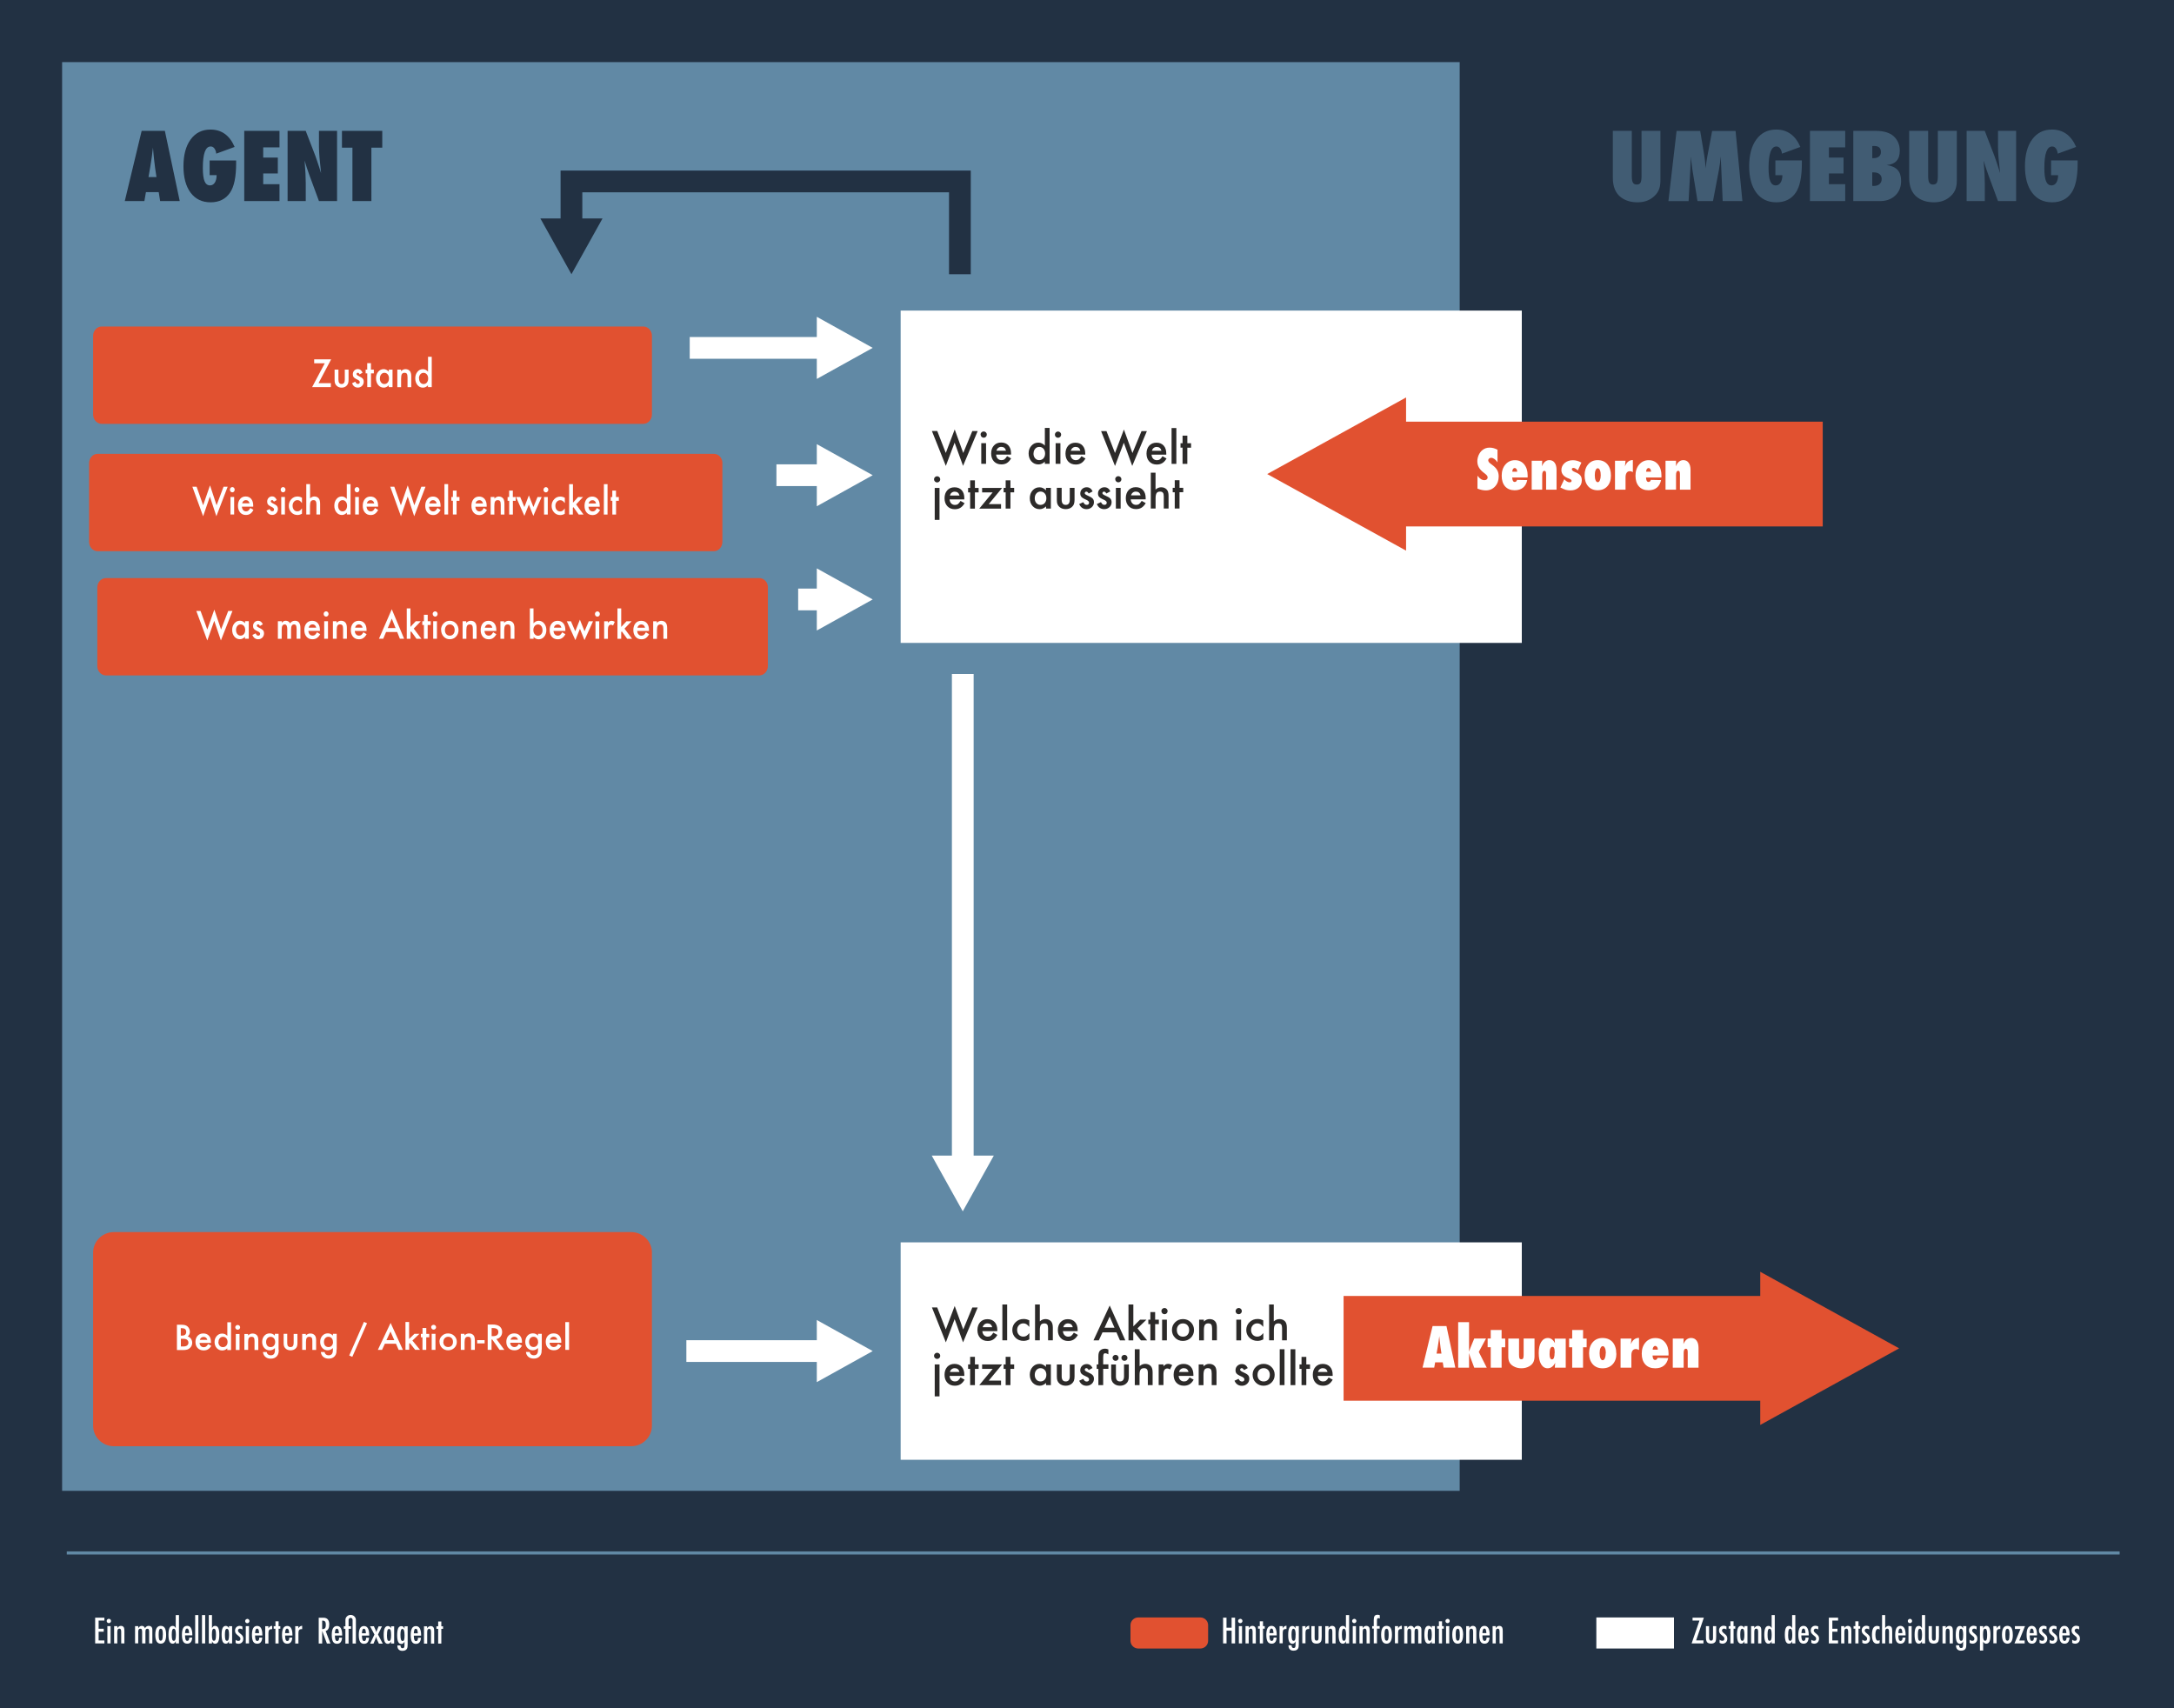 <svg viewBox="0 0 700 550" xmlns="http://www.w3.org/2000/svg" xmlns:serif="http://www.serif.com/" fill-rule="evenodd" clip-rule="evenodd" stroke-linecap="square" stroke-miterlimit="1.5">
  <path fill="#223143" d="M0 0h700v550H0z"/>
  <path d="M389 523.266c0-1.38-1.12-2.5-2.5-2.5h-20c-1.38 0-2.5 1.12-2.5 2.5v5c0 1.38 1.12 2.5 2.5 2.5h20c1.38 0 2.5-1.12 2.5-2.5v-5z" fill="#E15130"/>
  <path d="M393.804 520.832h1.117v3.244h1.64v-3.244h1.12v8.293h-1.11v-4.104h-1.64v4.11h-1.11v-8.29zm5.092 2.735h1.03v5.558h-1.03v-5.558zm.483-2.363c.18 0 .34.068.48.204.13.135.2.298.2.488 0 .194-.07.36-.21.495-.14.14-.3.21-.5.21s-.36-.07-.5-.2-.2-.3-.2-.5c0-.18.07-.34.2-.48.15-.13.31-.2.5-.2zm1.7 2.363h1.02v.64c.29-.488.67-.73 1.14-.73.45 0 .77.176.96.53.1.2.16.59.16 1.166v3.952h-1.03l-.01-3.717c0-.376-.05-.643-.13-.8-.09-.158-.25-.236-.47-.236-.12 0-.22.02-.3.062-.09.04-.15.108-.2.2-.05.09-.09.208-.11.355-.03.14-.04.32-.04.54v3.59h-1.03v-5.56zm4.57-1.557h1.02v1.557h.56v.815h-.56v4.743h-1.03v-4.743h-.57v-.815h.56v-1.56zm4.46 5.24h.95c-.08 1.308-.61 1.962-1.61 1.962-.3 0-.56-.056-.77-.168-.22-.11-.39-.28-.53-.514-.14-.233-.24-.53-.31-.886-.07-.358-.1-.785-.1-1.28 0-.98.13-1.707.41-2.18.27-.472.69-.708 1.27-.708 1.11 0 1.67.98 1.67 2.942v.13h-2.35c0 1.188.24 1.783.71 1.783.43 0 .64-.36.64-1.08zm-.06-1.443c-.05-.585-.11-.967-.2-1.15-.09-.204-.24-.307-.45-.307-.21 0-.36.103-.45.307-.09.183-.16.565-.2 1.15h1.3zm1.96-2.24h1.02v.692c.17-.3.35-.5.52-.62.17-.12.4-.19.68-.21v1.07c-.07-.01-.13-.02-.18-.02-.37 0-.64.09-.79.28-.16.18-.24.51-.24.97v3.36H412v-5.56zm5.16 0h1.03v5.736c0 .688-.07 1.163-.21 1.428-.25.49-.76.73-1.51.73-.5 0-.89-.14-1.17-.42-.29-.28-.43-.67-.43-1.15v-.17h.99c0 .59.22.89.66.89.24 0 .4-.07.49-.22.09-.14.13-.42.13-.85v-1.07c-.22.51-.56.77-1.01.77-.47 0-.81-.22-1.03-.68-.22-.45-.33-1.15-.33-2.11 0-1.01.1-1.76.32-2.25.21-.46.55-.69 1.04-.69.22 0 .41.06.55.17.14.11.29.31.45.59v-.66zm.01 2.83c0-1.33-.23-1.993-.69-1.993-.22 0-.38.15-.48.45-.1.298-.15.777-.15 1.436 0 .698.05 1.212.15 1.542.1.304.28.456.53.456.23 0 .4-.136.49-.408.09-.254.13-.748.13-1.483zm2.15-2.83h1.02v.692c.17-.3.35-.5.52-.62.17-.12.4-.19.68-.21v1.07c-.07-.01-.13-.02-.18-.02-.37 0-.63.09-.79.28-.16.18-.23.51-.23.97v3.36h-1.03v-5.56zm2.95 0h1.02v3.716c0 .343.05.59.15.736.09.14.25.22.47.22.23 0 .39-.07.49-.2.09-.14.14-.38.14-.71v-3.77h1.02v3.32c0 .77-.06 1.29-.18 1.55-.24.51-.74.76-1.49.76-.6 0-1.02-.15-1.27-.45-.25-.31-.38-.81-.38-1.52v-3.68zm4.47 0h1.02v.64c.29-.488.67-.73 1.14-.73.45 0 .77.176.97.53.1.2.16.59.16 1.166v3.952h-1.03l-.01-3.717c0-.376-.05-.643-.14-.8-.09-.158-.25-.236-.46-.236-.12 0-.22.02-.3.062-.08.04-.15.108-.2.2-.05.09-.09.208-.11.355-.03.14-.04.32-.04.54v3.59h-1.03v-5.56zM434.4 520v9.125h-1.026v-.714c-.147.31-.294.52-.44.63-.147.12-.342.17-.586.17-.457 0-.794-.23-1.01-.7-.214-.47-.32-1.21-.32-2.22 0-.49.026-.91.08-1.26.053-.35.135-.64.244-.87.11-.23.25-.4.422-.51.172-.11.376-.16.612-.16.224 0 .41.05.557.16.07.05.145.12.22.22.075.1.148.21.22.35V520h1.026zm-2.32 6.32c0 .732.048 1.242.145 1.533.1.29.273.435.524.435.23 0 .39-.15.5-.452.1-.322.15-.817.15-1.487 0-.68-.06-1.18-.16-1.5-.11-.3-.27-.45-.5-.45-.25 0-.42.14-.52.43-.1.26-.15.76-.15 1.48zm3.486-2.753h1.03v5.558h-1.03v-5.558zm.482-2.363c.186 0 .347.068.483.204.14.135.21.298.21.488 0 .194-.07.36-.2.495-.13.14-.3.21-.49.21s-.35-.07-.49-.2c-.13-.13-.2-.3-.2-.5 0-.18.07-.34.21-.48.15-.13.32-.2.5-.2zm1.702 2.363h1.026v.64c.296-.488.675-.73 1.14-.73.45 0 .774.176.968.53.107.2.16.59.16 1.166v3.952h-1.025l-.01-3.717c0-.376-.05-.643-.14-.8-.09-.158-.25-.236-.46-.236-.12 0-.22.02-.3.062-.08.04-.15.108-.2.2-.05.09-.09.208-.11.355-.03.14-.04.32-.04.54v3.59h-1.03v-5.56zm4.06 0h.517v-1.94c0-.633.093-1.08.28-1.342.185-.26.51-.392.97-.392.202 0 .434.048.7.145v1.085c-.165-.09-.31-.134-.436-.134-.17 0-.3.05-.37.15-.07.1-.11.28-.11.52v1.89h.87v.81h-.87v4.74h-1.02v-4.75h-.51v-.82zm6.382 2.825c0 1.88-.582 2.82-1.746 2.82-1.162 0-1.743-.954-1.743-2.863 0-1.92.58-2.88 1.74-2.88.3 0 .56.06.78.17.222.11.403.29.547.53.143.24.25.54.32.9s.104.8.104 1.3zm-1.064-.028c0-.73-.048-1.24-.145-1.524-.096-.29-.268-.435-.515-.435-.244 0-.417.143-.52.43-.098.286-.146.785-.146 1.498s.048 1.21.145 1.493c.104.287.277.43.52.43.244 0 .414-.142.51-.424.1-.265.15-.754.15-1.467zm2.02-2.797h1.026v.692c.173-.3.347-.5.52-.62.17-.12.4-.19.68-.21v1.07c-.07-.01-.132-.02-.182-.02-.37 0-.633.09-.79.28-.154.18-.23.51-.23.97v3.36h-1.027v-5.56zm2.96 0h1.025v.687c.283-.52.66-.78 1.128-.78.52 0 .86.26 1.05.78.27-.52.66-.78 1.16-.78.39 0 .69.104.9.31.21.206.31.51.31.91v4.432h-1.03v-3.66c0-.418-.04-.698-.11-.84-.07-.148-.22-.22-.44-.22-.24 0-.41.074-.5.224-.08.147-.13.427-.13.837v3.66h-1.07v-3.66c0-.197-.01-.362-.03-.498-.02-.14-.05-.25-.1-.33-.04-.09-.1-.14-.18-.18-.07-.04-.17-.06-.28-.06-.23 0-.4.08-.5.24-.1.16-.15.43-.15.82v3.66h-1.02v-5.56zm9.893 0v5.558h-1.02v-.713c-.15.303-.29.512-.44.627-.15.11-.34.17-.58.17-.46 0-.8-.24-1.01-.71-.21-.47-.32-1.22-.32-2.23 0-.97.11-1.67.33-2.13.22-.46.56-.68 1.02-.68.42 0 .76.24 1.02.72v-.63h1zm-2.32 2.755c0 .73.05 1.24.15 1.53.1.29.28.436.53.436.23 0 .4-.15.5-.452.11-.322.16-.817.16-1.487 0-.68-.05-1.18-.15-1.5-.1-.3-.27-.45-.5-.45-.24 0-.41.14-.52.43-.1.26-.15.76-.15 1.48zm3.61-4.312h1.03v1.557h.56v.815h-.56v4.743h-1.02v-4.743h-.56v-.815h.57v-1.56zm2.32 1.557h1.03v5.558h-1.03v-5.558zm.49-2.363c.19 0 .35.068.48.204.14.135.21.298.21.488 0 .194-.06.36-.2.495-.13.14-.3.21-.49.21s-.36-.07-.49-.2-.2-.3-.2-.5c0-.18.07-.34.21-.48.15-.13.31-.2.5-.2zm4.99 5.188c0 1.88-.58 2.82-1.74 2.82s-1.74-.954-1.74-2.863c0-1.92.58-2.88 1.74-2.88.3 0 .56.06.78.17.22.11.4.29.55.53.14.24.25.54.32.9s.11.8.11 1.3zm-1.06-.028c0-.73-.05-1.24-.14-1.524-.09-.29-.27-.435-.51-.435s-.42.143-.52.43c-.1.286-.14.785-.14 1.498s.05 1.21.15 1.493c.1.287.28.43.52.43s.41-.142.51-.424c.1-.265.15-.754.15-1.467zm2.02-2.797h1.03v.64c.3-.488.68-.73 1.14-.73.45 0 .77.176.97.53.11.2.17.59.17 1.166v3.952h-1.03v-3.717c0-.376-.04-.643-.13-.8-.09-.158-.25-.236-.47-.236-.11 0-.21.02-.29.062-.08.04-.14.108-.19.2-.05.09-.08.208-.11.355-.02.14-.03.32-.03.54v3.59h-1.02v-5.56zm6.6 3.683h.96c-.07 1.308-.61 1.962-1.61 1.962-.29 0-.55-.056-.76-.168-.21-.11-.39-.28-.53-.514-.14-.233-.24-.53-.3-.886-.07-.358-.1-.785-.1-1.28 0-.98.14-1.707.41-2.18.28-.472.7-.708 1.27-.708 1.12 0 1.67.98 1.67 2.942v.13h-2.35c0 1.188.24 1.783.71 1.783.43 0 .64-.36.64-1.08zm-.05-1.443c-.04-.585-.11-.967-.19-1.15-.09-.204-.24-.307-.45-.307-.21 0-.36.103-.45.307-.09.183-.16.565-.2 1.15h1.3zm1.96-2.24h1.03v.64c.3-.488.68-.73 1.14-.73.46 0 .78.176.97.53.11.2.16.59.16 1.166v3.952h-1.02v-3.717c0-.376-.04-.643-.13-.8-.09-.158-.24-.236-.46-.236-.11 0-.21.02-.29.062-.08.04-.14.108-.19.2-.05.09-.09.208-.11.355-.03.14-.04.32-.04.54v3.59h-1.02v-5.56zm64.41-2.735h3.65l-2.49 7.315h2.36v.978h-3.81l2.52-7.347h-2.22v-.945zm4.3 2.735h1.03v3.716c.01.343.06.59.16.736.1.14.26.22.48.22.23 0 .39-.07.49-.2.09-.14.14-.38.14-.71v-3.77h1.02v3.32c0 .77-.06 1.29-.17 1.55-.24.51-.74.76-1.49.76-.59 0-1.01-.15-1.26-.45-.25-.31-.38-.81-.38-1.52v-3.68zm6.62.113v.96c-.25-.185-.51-.278-.79-.278-.09 0-.18.015-.26.048-.07.03-.14.075-.2.132-.06.054-.1.12-.14.198-.03.077-.05.16-.05.245 0 .264.24.58.72.945.2.15.36.29.49.42.13.128.23.25.3.364.14.226.21.51.21.853 0 .5-.14.898-.43 1.198-.28.298-.67.447-1.15.447-.3 0-.6-.088-.91-.264v-.993c.3.22.58.332.85.332.47 0 .7-.23.7-.692 0-.173-.04-.32-.13-.447-.04-.06-.1-.13-.18-.212-.08-.08-.19-.17-.32-.27-.43-.337-.73-.62-.88-.85-.15-.236-.22-.52-.22-.854 0-.447.14-.813.41-1.1.28-.284.64-.425 1.09-.425.32 0 .62.082.92.243zm1.26-1.67h1.03v1.557h.56v.815h-.55v4.743h-1.02v-4.743h-.56v-.815h.56v-1.56zm5.51 1.557v5.558h-1.02v-.713c-.14.303-.29.512-.44.627-.14.11-.34.17-.58.17-.46 0-.8-.24-1.01-.71-.21-.47-.32-1.22-.32-2.23 0-.97.11-1.67.32-2.13.22-.46.56-.68 1.02-.68.42 0 .77.24 1.02.72v-.63h1.03zm-2.32 2.755c0 .73.05 1.24.15 1.53.1.29.27.436.52.436.23 0 .4-.15.5-.452.11-.322.16-.817.16-1.487 0-.68-.05-1.18-.16-1.5-.1-.3-.27-.45-.5-.45-.24 0-.42.14-.52.43-.1.26-.15.76-.15 1.48zm3.49-2.755h1.03v.64c.3-.488.68-.73 1.14-.73.46 0 .78.176.97.53.11.2.16.59.16 1.166v3.952h-1.03v-3.717c0-.376-.05-.643-.14-.8-.09-.158-.24-.236-.46-.236-.12 0-.22.02-.3.062-.08.04-.15.108-.2.2-.05.09-.09.208-.11.355-.02.14-.03.32-.03.54v3.59h-1.03v-5.56zm7.62-3.567v9.125h-1.02v-.714c-.14.31-.29.52-.44.63-.14.12-.34.17-.58.17-.46 0-.79-.23-1.01-.7-.21-.47-.32-1.21-.32-2.22 0-.49.03-.91.09-1.26s.14-.64.25-.87c.11-.23.25-.4.42-.51.17-.11.38-.16.61-.16.23 0 .42.05.56.16.07.05.15.12.22.22.08.1.15.21.22.35V520h1.03zm-2.32 6.32c0 .732.05 1.242.15 1.533.1.29.28.435.53.435.23 0 .39-.15.5-.452.1-.322.15-.817.15-1.487 0-.68-.05-1.18-.16-1.5-.1-.3-.27-.45-.5-.45-.24 0-.42.14-.52.43-.1.26-.15.76-.15 1.48zm8.94-6.32v9.125h-1.02v-.714c-.15.31-.29.52-.44.63-.15.12-.34.17-.59.17-.46 0-.79-.23-1.01-.7-.21-.47-.32-1.21-.32-2.22 0-.49.03-.91.08-1.26s.14-.64.24-.87c.11-.23.25-.4.42-.51.17-.11.37-.16.61-.16.23 0 .41.05.56.16.07.05.14.12.22.22.07.1.15.21.22.35V520h1.02zm-2.32 6.32c0 .732.05 1.242.15 1.533.1.29.28.435.53.435.23 0 .4-.15.5-.452.11-.322.16-.817.16-1.487 0-.68-.05-1.18-.15-1.5-.1-.3-.27-.45-.5-.45-.24 0-.41.14-.52.43-.1.26-.15.76-.15 1.48zm5.64.93h.96c-.08 1.308-.61 1.962-1.61 1.962-.3 0-.56-.056-.77-.168-.21-.11-.39-.28-.53-.514-.14-.233-.24-.53-.31-.886-.06-.358-.1-.785-.1-1.28 0-.98.14-1.707.41-2.18.27-.472.7-.708 1.27-.708 1.11 0 1.67.98 1.67 2.942v.13H580c0 1.188.238 1.783.71 1.783.43 0 .645-.36.645-1.08zm-.05-1.443c-.05-.585-.11-.967-.2-1.15-.09-.204-.24-.307-.45-.307-.21 0-.36.103-.45.307-.09.183-.16.565-.2 1.15h1.3zm4.11-2.127v.96c-.25-.185-.52-.278-.79-.278-.1 0-.18.015-.26.048-.08.03-.15.075-.21.132-.06.054-.1.12-.14.198-.03.077-.05.16-.05.245 0 .264.24.58.72.945.19.15.35.29.48.42.13.128.23.25.3.364.14.226.21.51.21.853 0 .5-.15.898-.44 1.198-.28.298-.67.447-1.15.447-.3 0-.6-.088-.9-.264v-.993c.3.22.58.332.84.332.47 0 .71-.23.71-.692 0-.173-.04-.32-.13-.447-.04-.06-.1-.13-.19-.212-.08-.08-.19-.17-.32-.27-.43-.337-.72-.62-.88-.85-.15-.236-.22-.52-.22-.854 0-.447.14-.813.42-1.1.28-.284.64-.425 1.09-.425.31 0 .62.082.92.243zm3.42-2.848h2.97v.945h-1.85v2.627h1.64v.945h-1.65v2.83h1.85v.94h-2.97v-8.3zm3.94 2.735h1.02v.64c.29-.488.67-.73 1.14-.73.45 0 .77.176.97.53.11.2.17.59.17 1.166v3.952h-1.02v-3.717c0-.376-.05-.643-.14-.8-.09-.158-.24-.236-.46-.236-.12 0-.22.02-.3.062-.08.04-.14.108-.19.2-.05.09-.08.208-.11.355-.02.14-.03.32-.03.54v3.59h-1.03v-5.56zm4.57-1.557h1.03v1.557h.56v.815h-.56v4.743h-1.03v-4.743h-.56v-.815h.57v-1.56zm4.47 1.67v.96c-.25-.185-.51-.278-.79-.278-.09 0-.18.015-.26.048-.08.03-.15.075-.2.132-.06.054-.1.12-.14.198-.03.077-.05.16-.05.245 0 .264.24.58.72.945.19.15.36.29.48.42.13.128.23.25.3.364.14.226.21.51.21.853 0 .5-.14.898-.43 1.198-.29.298-.67.447-1.15.447-.3 0-.6-.088-.9-.264v-.993c.3.22.58.332.84.332.47 0 .7-.23.7-.692 0-.173-.04-.32-.13-.447-.04-.06-.1-.13-.19-.212-.08-.08-.19-.17-.31-.27-.43-.337-.73-.62-.88-.85-.15-.236-.23-.52-.23-.854 0-.447.14-.813.42-1.1.28-.284.64-.425 1.09-.425.31 0 .62.082.92.243zm3.36-.007v1.048c-.14-.17-.31-.26-.51-.26-.56 0-.85.62-.85 1.84 0 1.3.29 1.95.85 1.95.16 0 .33-.07.52-.21v.96c-.27.15-.55.22-.83.22-1.1 0-1.65-.94-1.65-2.81 0-1 .13-1.73.41-2.21.27-.47.7-.71 1.27-.71.27 0 .54.07.8.2zM606 520h1v4.205c.294-.487.673-.73 1.14-.73.45 0 .772.178.965.53.108.202.16.59.16 1.167v3.953h-1.024v-3.717c0-.376-.04-.643-.13-.8-.09-.158-.24-.236-.46-.236-.12 0-.21.02-.3.062-.08.04-.14.108-.19.2-.05.09-.08.208-.11.355-.02.14-.03.32-.03.54v3.59H606V520zm6.6 7.25h.952c-.08 1.308-.61 1.962-1.61 1.962-.3 0-.556-.056-.77-.168-.21-.11-.39-.28-.53-.514-.135-.233-.24-.53-.304-.886-.07-.358-.1-.785-.1-1.28 0-.98.136-1.707.41-2.18.274-.472.697-.708 1.27-.708 1.114 0 1.67.98 1.67 2.942v.13h-2.346c0 1.188.24 1.783.71 1.783.43 0 .644-.36.644-1.08zm-.058-1.443c-.045-.585-.11-.967-.2-1.15-.094-.204-.245-.307-.45-.307-.21 0-.36.103-.45.307-.09.183-.156.565-.2 1.15h1.3zm1.96-2.24h1.03v5.558h-1.03v-5.558zm.48-2.363c.188 0 .35.068.486.204.135.135.2.298.2.488 0 .194-.07.36-.202.495-.133.14-.3.21-.492.21s-.36-.07-.492-.2c-.13-.13-.195-.3-.195-.5 0-.18.066-.34.202-.48.14-.13.31-.2.49-.2zm4.88-1.204v9.125h-1.024v-.714c-.15.31-.295.52-.44.63-.15.12-.344.17-.59.17-.456 0-.792-.23-1.01-.7-.212-.47-.32-1.21-.32-2.22 0-.49.028-.91.08-1.26.056-.35.137-.64.246-.87.11-.23.25-.4.424-.51.17-.11.378-.16.61-.16.228 0 .41.05.56.16.07.05.146.12.22.22.076.1.15.21.22.35V520h1.027zm-2.32 6.32c0 .732.05 1.242.147 1.533.1.29.27.435.52.435.23 0 .4-.15.5-.452.11-.322.16-.817.16-1.487 0-.68-.05-1.18-.16-1.5-.11-.3-.27-.45-.5-.45-.25 0-.42.14-.52.43-.1.26-.15.76-.15 1.48zm3.487-2.753h1.02v3.716c.01.343.06.59.15.736.09.14.25.22.47.22.23 0 .39-.07.49-.2.09-.14.13-.38.13-.71v-3.77h1.02v3.32c0 .77-.06 1.29-.17 1.55-.24.51-.74.76-1.5.76-.59 0-1.02-.15-1.27-.45-.25-.31-.38-.81-.38-1.52v-3.68zm4.47 0h1.02v.64c.3-.488.68-.73 1.14-.73.45 0 .77.176.97.53.11.2.16.59.16 1.166v3.952h-1.03l-.01-3.717c0-.376-.05-.643-.14-.8-.09-.158-.25-.236-.47-.236-.12 0-.22.02-.3.062-.08.04-.15.108-.2.2-.05.09-.09.208-.11.355-.02.14-.04.32-.04.54v3.59h-1.03v-5.56zm6.6 0h1.03v5.736c0 .688-.06 1.163-.2 1.428-.25.49-.76.73-1.51.73-.5 0-.89-.14-1.17-.42-.29-.28-.43-.67-.43-1.15v-.17h.99c0 .59.22.89.66.89.24 0 .4-.07.49-.22.09-.14.13-.42.13-.85v-1.07c-.22.51-.55.77-1 .77-.47 0-.81-.22-1.03-.68-.22-.45-.33-1.15-.33-2.11 0-1.01.1-1.76.32-2.25.2-.46.55-.69 1.03-.69.23 0 .41.06.56.17.14.11.29.31.45.59v-.66zm.02 2.83c0-1.33-.23-1.993-.69-1.993-.22 0-.38.15-.48.45-.1.298-.15.777-.15 1.436 0 .698.05 1.212.16 1.542.1.304.28.456.53.456.23 0 .4-.136.49-.408.09-.254.13-.748.13-1.483zm4.32-2.717v.96c-.25-.185-.52-.278-.79-.278-.1 0-.18.015-.26.048-.08.03-.15.075-.21.132-.06.054-.11.12-.14.198-.04.077-.05.16-.05.245 0 .264.24.58.72.945.19.15.35.29.48.42.13.128.22.25.29.364.14.226.21.51.21.853 0 .5-.15.898-.44 1.198-.29.298-.68.447-1.16.447-.3 0-.6-.088-.9-.264v-.993c.3.22.58.332.84.332.47 0 .7-.23.7-.692 0-.173-.05-.32-.13-.447-.04-.06-.1-.13-.19-.212-.09-.08-.19-.17-.32-.27-.44-.337-.73-.62-.88-.85-.15-.236-.23-.52-.23-.854 0-.447.14-.813.41-1.1.28-.284.64-.425 1.09-.425.31 0 .62.082.92.243zm1.08 7.723v-7.837h1.02v.72c.14-.304.29-.515.44-.633.15-.118.35-.178.59-.178.46 0 .8.238 1.01.712.22.475.32 1.216.32 2.226 0 .99-.11 1.7-.32 2.133-.22.443-.56.665-1.04.665-.23 0-.42-.05-.57-.15-.07-.05-.14-.12-.21-.21-.07-.09-.14-.2-.21-.33v2.9h-1.03zm2.32-5.028c0-.755-.05-1.267-.15-1.535-.1-.29-.27-.435-.52-.435-.24 0-.41.15-.51.45-.1.28-.15.778-.15 1.494 0 .71.05 1.21.15 1.49.11.3.27.44.51.44s.41-.15.52-.43c.1-.27.15-.76.15-1.48zm2.02-2.808h1.02v.692c.18-.3.35-.5.52-.62.17-.12.4-.19.68-.21v1.07c-.08-.01-.14-.02-.19-.02-.37 0-.63.09-.79.28-.15.18-.23.51-.23.97v3.36h-1.03v-5.56zm6.25 2.825c0 1.88-.59 2.82-1.75 2.82-1.17 0-1.75-.954-1.75-2.863 0-1.92.58-2.88 1.74-2.88.3 0 .56.06.78.17.22.11.4.29.54.53.14.24.25.54.32.9s.11.8.11 1.3zm-1.07-.028c0-.73-.05-1.24-.15-1.524-.1-.29-.27-.435-.52-.435-.24 0-.42.143-.52.43-.1.286-.15.785-.15 1.498s.05 1.21.14 1.493c.1.287.28.43.52.43s.41-.142.51-.424c.1-.265.15-.754.15-1.467zm1.75-2.797h3.23l-1.86 4.63h1.76v.928h-3.28l1.92-4.65h-1.78v-.91zm6.12 3.683h.95c-.08 1.308-.61 1.962-1.61 1.962-.3 0-.55-.056-.77-.168-.21-.11-.39-.28-.53-.514-.14-.233-.24-.53-.31-.886-.07-.358-.1-.785-.1-1.28 0-.98.13-1.707.41-2.18.27-.472.7-.708 1.27-.708 1.11 0 1.67.98 1.67 2.942v.13h-2.35c0 1.188.23 1.783.71 1.783.43 0 .64-.36.64-1.08zm-.06-1.443c-.05-.585-.11-.967-.2-1.15-.1-.204-.25-.307-.45-.307-.21 0-.37.103-.45.307-.09.183-.16.565-.2 1.15h1.3zm4.11-2.127v.96c-.25-.185-.52-.278-.79-.278-.1 0-.18.015-.26.048-.08.03-.15.075-.21.132-.06.054-.11.12-.14.198-.04.077-.05.16-.05.245 0 .264.24.58.72.945.19.15.35.29.48.42.13.128.22.25.29.364.14.226.21.51.21.853 0 .5-.15.898-.44 1.198-.29.298-.67.447-1.16.447-.3 0-.6-.088-.9-.264v-.993c.3.22.58.332.84.332.47 0 .7-.23.7-.692 0-.173-.04-.32-.12-.447-.04-.06-.1-.13-.19-.212-.09-.08-.19-.17-.32-.27-.43-.337-.72-.62-.88-.85-.15-.236-.22-.52-.22-.854 0-.447.14-.813.414-1.1.28-.284.64-.425 1.09-.425.31 0 .62.082.92.243zm3.23 0v.96c-.25-.185-.52-.278-.79-.278-.1 0-.18.015-.26.048-.08.03-.15.075-.21.132-.06.054-.11.12-.14.198-.04.077-.05.16-.05.245 0 .264.24.58.72.945.19.15.35.29.48.42.13.128.23.25.3.364.14.226.21.51.21.853 0 .5-.15.898-.44 1.198-.29.298-.67.447-1.16.447-.3 0-.6-.088-.9-.264v-.993c.29.22.57.332.84.332.47 0 .71-.23.71-.692 0-.173-.05-.32-.13-.447-.04-.06-.1-.13-.19-.212-.09-.08-.19-.17-.32-.27-.44-.337-.73-.62-.88-.85-.15-.236-.23-.52-.23-.854 0-.447.14-.813.41-1.1.28-.284.65-.425 1.09-.425.32 0 .63.082.92.243zm3.23 3.57h.95c-.08 1.308-.62 1.962-1.61 1.962-.3 0-.56-.056-.77-.168-.22-.11-.39-.28-.53-.514-.14-.233-.25-.53-.31-.886-.07-.358-.1-.785-.1-1.28 0-.98.13-1.707.41-2.18.27-.472.7-.708 1.27-.708 1.11 0 1.67.98 1.67 2.942v.13h-2.35c0 1.188.23 1.783.71 1.783.43 0 .64-.36.64-1.08zm-.06-1.443c-.05-.585-.11-.967-.2-1.15-.1-.204-.25-.307-.45-.307-.21 0-.37.103-.45.307-.09.183-.16.565-.2 1.15h1.3zm4.11-2.127v.96c-.25-.185-.52-.278-.79-.278-.1 0-.18.015-.26.048-.08.03-.15.075-.21.132-.06.054-.1.12-.14.198-.04.077-.05.16-.05.245 0 .264.24.58.72.945.2.15.36.29.49.42.13.128.23.25.29.364.14.226.21.51.21.853 0 .5-.15.898-.44 1.198-.29.298-.68.447-1.16.447-.3 0-.6-.088-.91-.264v-.993c.29.22.58.332.84.332.47 0 .7-.23.7-.692 0-.173-.04-.32-.12-.447-.04-.06-.1-.13-.19-.212-.09-.08-.2-.17-.32-.27-.44-.337-.73-.62-.88-.85-.16-.236-.23-.52-.23-.854 0-.447.14-.813.41-1.1.28-.284.64-.425 1.09-.425.31 0 .62.082.92.243z" fill="#fff" fill-rule="nonzero"/>
  <path fill="#fff" d="M514 520.766h25v10h-25z"/>
  <path d="M22 500h660" fill="#fff" stroke="#6189A5"/>
  <path d="M30.64 520.832h2.97v.945h-1.853v2.627H33.4v.945h-1.643v2.83h1.853v.94h-2.97v-8.3zm3.936 2.734h1.032v5.56h-1.032v-5.56zm.484-2.363c.186 0 .347.068.483.204.136.136.204.3.204.49 0 .192-.068.357-.204.493-.136.136-.3.204-.494.204s-.36-.068-.5-.204c-.14-.133-.2-.3-.2-.5 0-.186.07-.347.2-.483.14-.136.31-.204.5-.204zm1.702 2.363h1.026v.64c.294-.488.674-.73 1.14-.73.45 0 .772.176.966.53.107.2.16.59.16 1.166v3.953H39.03l-.006-3.717c0-.376-.045-.643-.135-.8-.09-.158-.25-.236-.47-.236-.12 0-.22.02-.3.06-.08.043-.15.11-.2.2-.05.09-.09.21-.11.357-.03.14-.04.32-.04.54v3.59h-1.02v-5.56zm6.73 0h1.026v.687c.283-.52.66-.778 1.128-.778.512 0 .86.26 1.042.778.272-.52.66-.778 1.16-.778.39 0 .69.103.895.308.206.206.31.51.31.91v4.432H48.02v-3.658c0-.42-.04-.7-.118-.843-.075-.147-.222-.22-.44-.22-.247 0-.416.075-.505.225-.086.14-.13.42-.13.83v3.66h-1.063v-3.66c0-.2-.01-.37-.03-.5-.02-.14-.052-.25-.1-.33-.045-.09-.106-.15-.18-.18-.076-.04-.17-.06-.28-.06-.237 0-.405.08-.505.24-.11.16-.16.43-.16.82v3.66h-1.02v-5.56zm10 2.824c0 1.88-.58 2.82-1.744 2.82-1.164 0-1.746-.953-1.746-2.862 0-1.916.58-2.873 1.74-2.873.3 0 .562.057.782.17.22.116.402.293.545.533.14.24.25.543.32.908.06.365.1.8.1 1.305zm-1.062-.026c0-.73-.048-1.24-.145-1.525-.097-.29-.27-.44-.516-.44s-.42.14-.53.43c-.1.28-.15.78-.15 1.5s.05 1.21.14 1.49c.1.28.28.43.52.43s.41-.14.51-.43c.1-.27.15-.76.15-1.47zM57.624 520v9.125h-1.026v-.714c-.147.31-.294.52-.44.63-.147.12-.342.17-.586.17-.458 0-.795-.23-1.01-.7-.215-.47-.322-1.21-.322-2.22 0-.49.027-.91.08-1.26.054-.35.136-.64.245-.87.11-.23.25-.4.422-.51.17-.11.376-.16.612-.16.22 0 .41.05.55.16.07.05.14.12.22.22.07.1.15.21.22.35V520h1.02zm-2.32 6.32c0 .732.048 1.242.144 1.532.1.29.276.435.527.435.23 0 .396-.15.5-.45.103-.323.155-.82.155-1.49 0-.672-.052-1.17-.156-1.492-.103-.3-.27-.45-.5-.45-.243 0-.416.142-.52.43-.1.263-.15.76-.15 1.486zm5.634.93h.956c-.075 1.307-.613 1.96-1.612 1.96-.297 0-.552-.055-.765-.166-.213-.11-.39-.282-.53-.515-.14-.24-.242-.53-.308-.89-.07-.36-.1-.79-.1-1.28 0-.98.13-1.71.41-2.18.27-.47.69-.71 1.27-.71 1.11 0 1.67.98 1.67 2.94v.13h-2.35c0 1.19.23 1.78.71 1.78.43 0 .64-.36.64-1.08zm-.054-1.444c-.043-.584-.11-.967-.2-1.15-.092-.204-.242-.306-.45-.306-.21 0-.362.102-.45.306-.09.183-.157.566-.2 1.15h1.3zm1.96-5.806h1.026v9.125h-1.026zm2.192 0h1.026v9.125h-1.026zm2.19 0h1.027v4.194c.072-.136.145-.25.22-.343.076-.09.15-.16.22-.21.144-.11.33-.16.56-.16.236 0 .44.06.612.16.17.11.312.28.42.51.11.23.192.52.246.88.06.36.08.78.08 1.27 0 1.01-.1 1.75-.32 2.22-.21.47-.55.71-1.01.71-.24 0-.44-.05-.58-.17-.14-.11-.29-.32-.44-.63v.72h-1.03V520zm2.32 6.375c0-.756-.05-1.268-.15-1.536-.095-.29-.27-.44-.52-.44-.236 0-.403.14-.5.44-.096.29-.144.79-.144 1.5s.048 1.21.145 1.5c.096.29.263.43.5.43.243 0 .416-.15.52-.43.1-.27.15-.76.15-1.48zm5.194-2.81v5.56h-1.024v-.714c-.147.31-.294.52-.44.63-.148.12-.34.17-.58.17-.463 0-.8-.23-1.016-.7-.215-.47-.322-1.21-.322-2.22 0-.96.107-1.67.322-2.12.215-.45.553-.68 1.015-.68.423 0 .763.24 1.02.72v-.63h1.026zm-2.32 2.756c0 .74.05 1.25.146 1.54.1.29.276.44.527.44.23 0 .395-.15.5-.45.103-.32.155-.82.155-1.49s-.052-1.17-.156-1.49c-.104-.3-.27-.45-.5-.45-.243 0-.417.15-.52.43-.1.27-.15.76-.15 1.49zm5.635-2.64v.96c-.25-.18-.513-.28-.79-.28-.092 0-.178.02-.257.05-.08.03-.148.08-.207.13-.05.06-.1.13-.13.2-.03.08-.05.16-.05.25 0 .27.24.58.72.95.2.15.36.29.49.42s.23.25.3.37c.14.23.21.51.21.86 0 .5-.14.9-.43 1.2-.28.3-.67.45-1.15.45-.3 0-.6-.08-.9-.26v-.99c.3.23.58.34.85.34.47 0 .7-.23.7-.69 0-.17-.04-.32-.13-.45-.04-.06-.1-.13-.19-.21-.08-.08-.19-.17-.31-.27-.43-.34-.73-.62-.88-.85-.15-.24-.23-.52-.23-.85 0-.45.14-.81.42-1.1.28-.28.64-.43 1.09-.43.32 0 .62.08.92.24zm1.085-.11h1.032v5.56H79.14v-5.56zm.484-2.36c.186 0 .347.07.483.21s.204.3.204.49-.06.36-.2.5-.3.21-.49.21-.36-.06-.49-.2c-.13-.13-.2-.3-.2-.5 0-.18.07-.34.21-.48.15-.13.32-.2.5-.2zm3.85 6.05h.957c-.07 1.31-.61 1.96-1.61 1.96-.29 0-.55-.05-.76-.16-.21-.11-.39-.28-.53-.51-.14-.23-.24-.53-.31-.89-.06-.36-.1-.78-.1-1.28 0-.98.14-1.7.41-2.18.28-.47.7-.71 1.27-.71 1.12 0 1.67.98 1.67 2.95v.13h-2.35c0 1.19.24 1.78.71 1.78.43 0 .65-.36.65-1.08zm-.053-1.44c-.04-.58-.1-.96-.19-1.15-.09-.2-.24-.3-.45-.3-.21 0-.36.11-.45.31-.09.19-.15.57-.2 1.15h1.3zm1.97-2.24h1.03v.7c.18-.29.35-.5.52-.62.18-.12.4-.18.69-.2v1.08c-.07-.01-.13-.01-.18-.01-.37 0-.63.1-.79.29-.15.19-.23.51-.23.98v3.37H85.4v-5.56zm3.29-1.56h1.02v1.56h.56v.82h-.56v4.75h-1.02v-4.75h-.56v-.81h.57v-1.56zm4.46 5.24h.96c-.07 1.31-.61 1.96-1.61 1.96-.3 0-.55-.05-.76-.16-.21-.11-.38-.28-.52-.51-.14-.23-.24-.53-.31-.88-.06-.36-.1-.78-.1-1.28 0-.98.14-1.7.41-2.18.28-.47.7-.71 1.27-.71 1.12 0 1.68.98 1.68 2.95v.13H91.8c0 1.19.233 1.78.706 1.78.43 0 .64-.36.64-1.08zm-.05-1.44c-.04-.58-.11-.97-.2-1.15-.09-.2-.24-.3-.45-.3-.21 0-.36.11-.45.31-.09.18-.15.57-.2 1.15h1.3zm1.96-2.24h1.03v.69c.18-.29.35-.5.52-.62.18-.11.4-.18.69-.2v1.08c-.07-.01-.13-.01-.18-.01-.37 0-.63.1-.79.29-.15.19-.23.52-.23.98v3.37h-1.03v-5.56zm7.55-2.73h1.48c.61 0 1.06.15 1.36.44.38.38.57.95.57 1.72 0 .6-.1 1.08-.3 1.44-.2.36-.48.58-.85.67l1.53 4.04h-1.13l-1.52-4.06v4.06h-1.12v-8.29zm1.12 3.68c.44 0 .74-.1.92-.3.18-.2.27-.54.27-1.01 0-.25-.02-.47-.05-.66-.04-.18-.1-.33-.18-.44-.08-.11-.18-.2-.31-.25-.12-.05-.28-.08-.45-.08h-.19v2.76zm5.45 2.75h.96c-.07 1.31-.61 1.96-1.61 1.96-.3 0-.55-.05-.76-.16-.21-.11-.39-.28-.53-.51-.14-.23-.24-.53-.31-.88s-.1-.78-.1-1.28c0-.98.14-1.71.41-2.18.28-.47.7-.71 1.27-.71 1.12 0 1.67.98 1.67 2.94v.13h-2.34c0 1.19.24 1.78.71 1.78.43 0 .64-.36.64-1.08zm-.05-1.44c-.04-.58-.11-.97-.2-1.15-.09-.2-.24-.3-.45-.3-.21 0-.36.11-.45.31-.09.18-.15.57-.2 1.15h1.3zm5.44 3.32h-1.03v-7.61c0-.18-.06-.33-.19-.46-.12-.13-.27-.19-.45-.19s-.33.07-.46.2c-.12.12-.19.28-.19.45v2.06h.78v.82h-.78v4.75h-1.03v-4.75h-.51v-.81h.52v-2.05c0-.46.17-.84.5-1.15.33-.32.72-.47 1.18-.47.47 0 .86.16 1.19.47.33.31.5.7.5 1.15v7.61zm3.31-1.87h.96c-.07 1.31-.61 1.96-1.61 1.96-.3 0-.55-.05-.76-.16-.21-.11-.39-.28-.53-.51s-.24-.53-.31-.89c-.06-.35-.1-.78-.1-1.28 0-.98.14-1.7.41-2.18.28-.47.7-.7 1.27-.7 1.12 0 1.68.98 1.68 2.94v.13h-2.35c0 1.19.24 1.78.71 1.78.43 0 .65-.36.65-1.08zm-.05-1.44c-.04-.58-.11-.97-.2-1.15-.09-.2-.24-.3-.45-.3-.21 0-.36.11-.45.31-.09.18-.15.57-.2 1.15h1.3zm1.35-2.24h1.22l.49 1.08c.06.13.11.26.16.4s.1.29.14.44c.03-.13.07-.27.1-.39.04-.12.09-.25.14-.37l.07-.16.41-.98h1.08l-1.26 2.63 1.52 2.94H122l-.49-1.06c-.24-.5-.38-.9-.425-1.2-.03.29-.144.65-.34 1.1l-.49 1.16h-1.077l1.39-2.93-1.39-2.63zm7.74 0v5.56h-1.02v-.71c-.15.31-.29.52-.44.63-.15.12-.34.17-.58.17-.46 0-.8-.23-1.01-.7-.21-.47-.32-1.21-.32-2.22 0-.96.11-1.67.33-2.12.22-.45.56-.68 1.02-.68.42 0 .76.24 1.02.72v-.63h1.03zm-2.32 2.76c0 .74.05 1.25.15 1.54.1.29.28.44.53.44.23 0 .4-.15.5-.45.11-.32.16-.82.16-1.49s-.05-1.17-.15-1.49c-.1-.3-.27-.45-.5-.45-.24 0-.42.14-.52.43-.1.26-.15.76-.15 1.49zm5.64-2.75h1.03v5.74c0 .69-.06 1.17-.2 1.43-.25.49-.75.73-1.51.73-.49 0-.88-.14-1.17-.42-.28-.28-.43-.67-.43-1.15l.01-.17h1c0 .59.22.89.66.89.24 0 .4-.07.49-.22.09-.14.13-.43.13-.85v-1.07c-.22.51-.55.77-1 .77-.47 0-.81-.22-1.03-.67-.22-.45-.33-1.16-.33-2.12 0-1.01.11-1.76.32-2.25.21-.46.55-.69 1.04-.69.23 0 .42.05.56.17.15.11.3.31.45.59v-.67zm.02 2.83c0-1.33-.23-1.99-.69-1.99-.21 0-.37.15-.47.45-.1.3-.15.78-.15 1.44 0 .7.05 1.21.16 1.54.11.31.29.46.54.46.24 0 .4-.13.49-.41.09-.25.13-.75.13-1.48zm4.33.86h.96c-.08 1.31-.61 1.96-1.61 1.96-.29 0-.55-.05-.76-.16-.21-.11-.39-.28-.53-.51-.14-.23-.24-.53-.3-.88-.07-.36-.1-.78-.1-1.28 0-.98.14-1.7.41-2.18.27-.47.7-.71 1.27-.71 1.11 0 1.67.98 1.67 2.94v.13h-2.35c0 1.19.23 1.78.71 1.78.43 0 .64-.36.64-1.08zm-.05-1.44c-.04-.58-.11-.96-.2-1.15-.09-.2-.24-.3-.45-.3-.21 0-.36.1-.45.31-.09.19-.15.57-.2 1.15h1.3zm1.96-2.24h1.03v.64c.3-.49.68-.73 1.14-.73.45 0 .77.18.97.53.11.2.17.59.17 1.17v3.95h-1.02v-3.71c0-.38-.04-.64-.13-.8-.09-.16-.24-.24-.46-.24-.12 0-.22.02-.3.06-.08.04-.15.11-.2.2-.05.09-.08.21-.11.36-.02.15-.03.33-.03.54v3.6h-1.03v-5.56zm4.58-1.56h1.03v1.56h.56v.82h-.56v4.74h-1.02v-4.75h-.56v-.81h.57v-1.56z" fill="#fff" fill-rule="nonzero"/>
  <path fill="#6189A5" d="M20 20h450v460H20z"/>
  <path d="M221 438.5v-7h42V425l18 10-18 10v-6.5h-42z" fill="#fff"/>
  <g transform="matrix(1.5 0 0 1.1 -27.8 179.5)">
    <path d="M158.48 203.456c0-3.318-2.005-6.012-4.474-6.012H42.994c-2.47 0-4.475 2.694-4.475 6.012v50.655c0 3.32 2 6.02 4.47 6.02H154c2.47 0 4.474-2.69 4.474-6.01v-50.66z" fill="#E15130"/>
    <clipPath id="a">
      <path d="M158.48 203.456c0-3.318-2.005-6.012-4.474-6.012H42.994c-2.47 0-4.475 2.694-4.475 6.012v50.655c0 3.32 2 6.02 4.47 6.02H154c2.47 0 4.474-2.69 4.474-6.01v-50.66z"/>
    </clipPath>
    <g fill="#fff" fill-rule="nonzero" clip-path="url(#a)">
      <path d="M56.512 231.982v-7.426h.83c.37 0 .665.04.884.116.222.077.41.207.562.39.155.188.278.424.37.706.092.286.138.574.138.866 0 .533-.15.983-.454 1.35.294.136.525.372.694.708.172.333.258.722.258 1.164 0 .58-.153 1.07-.46 1.472-.182.247-.388.42-.618.514-.25.094-.564.14-.94.14H56.51zm.833-4.237h.262c.31 0 .538-.092.68-.277.146-.184.218-.455.218-.814 0-.35-.074-.616-.222-.796-.148-.182-.362-.273-.644-.273h-.3v2.16zm0 3.184h.516c.38 0 .66-.1.84-.3.19-.22.28-.49.28-.82 0-.32-.09-.59-.27-.81-.17-.22-.48-.32-.93-.32h-.42v2.24zm6.522-1.04H61.37c.02.38.113.69.278.92.165.22.376.33.634.33.2 0 .366-.07.497-.2.12-.13.27-.37.44-.71l.68.51c-.11.24-.22.44-.34.61-.12.17-.24.31-.38.42-.14.11-.28.19-.44.24-.16.05-.33.07-.51.07-.52 0-.94-.23-1.26-.68-.32-.46-.48-1.05-.48-1.8 0-.74.15-1.34.46-1.8.31-.45.71-.68 1.22-.68s.92.22 1.21.66c.3.43.44 1.04.44 1.81v.25zm-.827-.89c-.11-.58-.38-.87-.81-.87-.1 0-.19.02-.27.06-.085.04-.163.1-.234.17-.07.07-.13.16-.18.27-.05.1-.09.22-.115.36h1.62zm4.28-5.15h.81v8.12h-.81v-.49c-.312.41-.67.62-1.072.62-.476 0-.87-.24-1.187-.7-.31-.48-.47-1.08-.47-1.79 0-.7.16-1.28.47-1.75.31-.47.7-.71 1.17-.71.41 0 .78.22 1.1.67v-3.98zm-1.91 5.76c0 .45.09.81.27 1.09.186.28.418.42.697.42.3 0 .54-.14.724-.42.19-.29.28-.65.28-1.09 0-.44-.09-.8-.27-1.09-.18-.28-.42-.42-.71-.42-.27 0-.51.14-.69.42-.18.28-.27.64-.27 1.06zm4.54-2.33v4.68h-.8v-4.69h.806zm-.92-1.95c0-.19.05-.36.153-.49.103-.14.226-.21.37-.21s.268.07.37.2c.103.13.155.3.155.49s-.05.36-.152.5c-.1.14-.222.2-.37.2-.143 0-.267-.07-.37-.21-.102-.14-.154-.31-.154-.51zm1.947 1.94h.81v.43c.28-.38.6-.56.95-.56.407 0 .723.17.95.51.196.29.294.77.294 1.43v2.87h-.81v-2.62c0-.47-.04-.78-.14-.96-.09-.18-.26-.27-.5-.27-.27 0-.46.11-.57.35-.11.23-.16.64-.16 1.22v2.26h-.81v-4.69zm7.39 4.57c0 .22-.003.41-.014.58-.01.17-.026.31-.044.44-.06.35-.17.65-.34.91-.32.48-.75.73-1.3.73-.47 0-.85-.17-1.15-.51-.31-.35-.49-.83-.54-1.44h.81c.03.23.08.41.15.53.17.29.41.43.73.43.59 0 .88-.49.88-1.46v-.65c-.32.44-.69.66-1.11.66-.48 0-.87-.23-1.17-.7-.31-.47-.46-1.06-.46-1.76 0-.68.14-1.26.42-1.74.3-.51.71-.76 1.21-.76.44 0 .8.22 1.09.66v-.53h.8v4.57zm-.77-2.22c0-.46-.09-.82-.273-1.1-.184-.28-.42-.42-.706-.42-.304 0-.545.15-.722.46-.16.27-.24.62-.24 1.06 0 .42.08.77.24 1.05.177.29.418.44.725.44.31 0 .56-.15.73-.46.17-.27.25-.62.25-1.05zm2.594-2.36v2.69c0 .77.23 1.16.69 1.16.46 0 .69-.39.69-1.17v-2.69h.81v2.71c0 .37-.03.7-.1.97-.06.24-.18.46-.34.65-.27.32-.62.47-1.04.47-.41 0-.76-.16-1.03-.48-.16-.2-.28-.42-.35-.66-.07-.22-.1-.55-.1-.98v-2.71h.81zm3.19 0h.81v.43c.28-.38.6-.56.95-.56.41 0 .72.17.95.51.2.29.3.77.3 1.43v2.87h-.81v-2.62c0-.47-.04-.78-.14-.96-.09-.18-.26-.27-.51-.27-.26 0-.45.12-.56.35-.11.23-.16.64-.16 1.22v2.27h-.81v-4.69zm7.39 4.57c0 .22 0 .41-.01.58-.01.17-.02.31-.04.44-.05.35-.17.66-.33.91-.31.49-.75.73-1.3.73-.46 0-.85-.17-1.15-.5-.31-.35-.49-.83-.54-1.44h.81c.03.23.08.41.16.53.17.29.41.43.73.43.59 0 .89-.49.89-1.46v-.66c-.32.44-.69.66-1.11.66-.47 0-.86-.23-1.16-.7-.31-.47-.46-1.06-.46-1.76 0-.68.14-1.26.43-1.74.31-.5.71-.76 1.21-.76.44 0 .8.22 1.1.66v-.53h.81v4.58zm-.77-2.22c0-.46-.09-.82-.27-1.1-.18-.28-.42-.42-.7-.42-.3 0-.54.15-.72.46-.16.27-.24.63-.24 1.06 0 .42.08.77.24 1.05.18.29.42.44.73.44s.55-.15.73-.45c.17-.27.25-.62.25-1.05zm6.65-5.88l.67.39-3.16 9.84-.66-.4 3.16-9.84zm6.86 6.4h-2.36l-.61 1.8h-.9l2.74-7.9 2.64 7.9h-.91l-.58-1.8zm-.34-1.06l-.82-2.52-.86 2.52h1.68zm3.18-5.27v4.95l1.14-1.52h1.08l-1.51 1.96 1.63 2.71h-1.04l-1.15-1.98-.13.17v1.8h-.8v-8.12h.81zm3.68 4.44v3.68h-.81v-3.67h-.34v-1.01h.35v-1.72h.81v1.72h.63v1.01h-.62zm1.98-1.01v4.69h-.81v-4.69h.8zm-.93-1.94c0-.19.05-.36.15-.49.11-.14.23-.21.37-.21.15 0 .27.07.38.2.11.14.16.3.16.5s-.05.36-.15.5c-.1.14-.22.21-.37.21s-.27-.07-.37-.2c-.1-.14-.15-.31-.15-.51zm1.78 4.25c0-.67.18-1.25.54-1.72.36-.48.8-.71 1.32-.71s.97.24 1.33.72c.36.48.54 1.06.54 1.76s-.18 1.29-.54 1.76c-.36.47-.81.7-1.33.7s-.96-.24-1.31-.72c-.35-.48-.53-1.07-.53-1.79zm.83.02c0 .47.09.84.28 1.11.19.28.44.42.76.42s.57-.13.76-.41c.19-.27.28-.63.28-1.09 0-.45-.09-.82-.28-1.09-.19-.27-.44-.41-.75-.41-.3 0-.55.14-.74.41-.19.27-.28.63-.28 1.06zm3.75-2.33h.81v.44c.29-.37.6-.56.96-.56.41 0 .72.17.95.51.2.29.3.77.3 1.43v2.87h-.81v-2.61c0-.46-.05-.78-.14-.96-.09-.18-.26-.27-.51-.27-.27 0-.46.12-.57.35-.11.23-.17.64-.17 1.22v2.27h-.81v-4.69zm3.52 1.84h1.6v.95h-1.59zm4.13-.31l1.71 3.17h-1.02l-1.58-3.04h-.15v3.04h-.83v-7.43h.98c.73 0 1.26.19 1.58.55.36.41.54.95.54 1.62 0 .53-.11.98-.33 1.36-.22.37-.52.62-.89.72zm-1.03-.85h.27c.79 0 1.18-.4 1.18-1.22 0-.76-.38-1.14-1.15-1.14h-.29v2.35zm6.48 1.93h-2.49c.02.38.11.69.28.92.16.22.37.34.63.34.2 0 .37-.07.5-.19.13-.13.28-.37.44-.72l.68.51c-.1.24-.22.45-.33.62-.12.17-.24.31-.38.42-.13.11-.28.19-.43.24-.15.05-.32.07-.5.07-.52 0-.94-.22-1.25-.67-.31-.46-.47-1.05-.47-1.8 0-.74.15-1.34.46-1.8.31-.45.72-.68 1.23-.68s.92.22 1.22.66c.3.44.45 1.04.45 1.81v.25zm-.82-.89c-.11-.58-.38-.87-.81-.87-.1 0-.19.02-.27.06-.08.04-.16.09-.23.17-.07.07-.13.17-.18.27-.05.11-.08.23-.11.36h1.62zm5.08 2.86c0 .22 0 .41-.01.58-.01.17-.02.32-.04.45-.06.35-.17.65-.34.91-.31.49-.75.73-1.3.73-.46 0-.85-.17-1.15-.51-.31-.35-.49-.83-.53-1.44h.81c.03.23.08.41.16.53.17.29.41.44.73.44.59 0 .89-.49.89-1.46v-.66c-.32.44-.69.66-1.11.66-.47 0-.86-.23-1.17-.7-.3-.46-.45-1.05-.45-1.75 0-.68.14-1.26.42-1.74.31-.51.71-.76 1.21-.76.44 0 .81.22 1.1.66v-.53h.81v4.57zm-.77-2.22c0-.46-.09-.82-.27-1.09-.18-.28-.42-.42-.7-.42-.3 0-.54.15-.72.46-.16.27-.24.62-.24 1.05 0 .42.08.77.24 1.05.18.29.42.44.73.44s.55-.15.73-.46c.17-.27.25-.62.25-1.05zm4.97.24h-2.5c.02.39.12.69.28.92.16.22.38.34.63.34.2 0 .36-.07.5-.19.13-.13.28-.37.44-.71l.68.51c-.1.24-.21.44-.33.61-.11.17-.24.31-.37.42-.13.11-.28.19-.43.24-.15.05-.32.07-.5.07-.52 0-.94-.22-1.25-.67-.31-.45-.47-1.05-.47-1.8 0-.74.16-1.34.46-1.79.31-.45.72-.68 1.23-.68s.92.22 1.21.66c.3.44.44 1.04.44 1.81v.25zm-.82-.88c-.12-.58-.39-.87-.82-.87-.1 0-.19.02-.27.06-.08.04-.16.09-.23.17-.07.07-.13.16-.18.27-.05.1-.09.22-.12.36h1.62zm1.7-5.15h.81v8.12h-.8z"/>
    </g>
  </g>
  <g serif:id="Kasten 2">
    <path fill="#fff" d="M290 400h200v70H290z"/>
    <path d="M301.785 420.99l2.748 7.056 2.87-7.567 2.75 7.56 2.918-7.06h1.73l-4.71 11.22-2.71-7.48-2.83 7.48-4.48-11.24h1.73zm19.285 7.59h-4.772c.04.546.218.98.533 1.305.32.32.72.478 1.21.478.39 0 .7-.09.95-.273.25-.182.53-.52.85-1.012l1.3.725c-.2.342-.41.634-.63.878-.22.25-.46.45-.72.61-.25.16-.53.27-.82.35-.29.08-.61.11-.96.11-.99 0-1.79-.32-2.39-.96-.6-.64-.9-1.49-.9-2.55 0-1.05.3-1.9.88-2.55.59-.64 1.37-.96 2.34-.96.98 0 1.76.31 2.33.94.57.62.85 1.48.85 2.58l-.01.36zm-1.58-1.26c-.214-.82-.732-1.23-1.552-1.23-.187 0-.362.03-.526.086-.164.057-.314.14-.448.246-.134.107-.25.236-.345.387-.1.15-.17.32-.22.51h3.09zm3.26-7.32h1.54v11.546h-1.54zm8.67 5.175v2.044c-.352-.43-.667-.73-.945-.89-.273-.17-.594-.25-.964-.25-.57 0-1.05.2-1.44.61-.38.4-.57.91-.57 1.52 0 .62.19 1.13.56 1.54.38.4.85.6 1.43.6.37 0 .7-.08.98-.24.28-.16.6-.46.97-.9v2.03c-.62.32-1.25.48-1.87.48-1.03 0-1.89-.33-2.58-1-.69-.67-1.04-1.51-1.04-2.5s.35-1.83 1.06-2.52c.7-.69 1.56-1.03 2.59-1.03.65 0 1.27.16 1.86.47zm1.85-5.175h1.54v5.44c.546-.49 1.15-.737 1.81-.737.753 0 1.354.244 1.805.732.383.423.575 1.1.575 2.03v4.08h-1.538v-3.937c0-.533-.095-.92-.284-1.158-.19-.24-.493-.36-.913-.36-.537 0-.916.167-1.134.5-.21.337-.32.916-.32 1.736v3.22h-1.54V420zm13.74 8.58h-4.77c.04.546.22.98.533 1.305.315.32.718.478 1.21.478.383 0 .7-.09.95-.273.246-.182.527-.52.84-1.012l1.3.725c-.2.342-.413.634-.636.878-.223.25-.462.45-.718.61-.26.16-.54.27-.83.35-.3.08-.62.11-.97.11-1 0-1.79-.32-2.39-.96-.6-.64-.91-1.49-.91-2.55 0-1.05.29-1.9.87-2.55.59-.64 1.37-.96 2.34-.96.98 0 1.75.31 2.32.94.56.62.84 1.48.84 2.58l-.01.36zm-1.578-1.26c-.214-.82-.73-1.23-1.55-1.23-.188 0-.364.03-.528.086-.164.057-.313.14-.448.246-.134.107-.25.236-.345.387-.09.15-.16.32-.21.51h3.09zm14.075 1.662h-4.518l-1.18 2.564h-1.72l5.22-11.218 5.03 11.218h-1.74l-1.11-2.564zm-.65-1.497l-1.564-3.588-1.64 3.588h3.205zm6.065-7.485v7.04l2.167-2.152h2.06l-2.89 2.796 3.1 3.862h-2l-2.21-2.81-.25.246v2.564h-1.54V420h1.54zm7.02 6.323v5.223h-1.538v-5.223h-.656v-1.435h.656v-2.44h1.538v2.44h1.196v1.435h-1.196zm3.78-1.435v6.658h-1.538v-6.658h1.538zm-1.77-2.77c0-.268.098-.5.294-.696.196-.196.43-.294.704-.294.278 0 .515.098.71.294.197.19.295.426.295.704 0 .278-.098.515-.294.71-.19.197-.42.295-.7.295-.28 0-.51-.09-.71-.29-.19-.19-.29-.43-.29-.72zm3.404 6.052c0-.963.344-1.78 1.032-2.455.688-.675 1.527-1.012 2.516-1.012.993 0 1.837.34 2.53 1.02.683.678 1.025 1.512 1.025 2.5 0 1-.35 1.835-1.04 2.51-.69.67-1.54 1.004-2.55 1.004-1 0-1.84-.34-2.51-1.025-.68-.675-1.01-1.522-1.01-2.543zm1.572.026c0 .666.178 1.192.534 1.58.364.39.845.587 1.442.587.602 0 1.082-.193 1.442-.58.36-.388.54-.905.54-1.552s-.18-1.16-.54-1.55c-.364-.39-.845-.59-1.442-.59-.588 0-1.064.2-1.43.59-.363.39-.546.9-.546 1.52zm7.158-3.308h1.545v.615c.54-.533 1.15-.8 1.82-.8.78 0 1.38.244 1.81.732.38.414.56 1.09.56 2.03v4.08h-1.54v-3.718c0-.656-.09-1.11-.27-1.36-.18-.255-.5-.383-.97-.383-.51 0-.87.17-1.09.506-.21.333-.31.914-.31 1.743v3.213h-1.54v-6.658zm13.534 0v6.658h-1.537v-6.658h1.538zm-1.77-2.77c0-.268.098-.5.294-.696.196-.196.43-.294.704-.294.278 0 .515.098.71.294.197.19.295.426.295.704 0 .278-.098.515-.294.71-.2.197-.43.295-.71.295-.28 0-.52-.09-.71-.29-.2-.19-.3-.43-.3-.72zm8.9 3.057v2.044c-.35-.43-.665-.73-.943-.89-.273-.17-.594-.25-.964-.25-.578 0-1.06.2-1.442.61-.38.4-.57.91-.57 1.52 0 .62.19 1.13.56 1.54.38.4.85.6 1.43.6.37 0 .7-.08.98-.24.28-.16.6-.46.97-.9v2.03c-.62.32-1.25.48-1.87.48-1.03 0-1.89-.33-2.58-1-.69-.67-1.04-1.51-1.04-2.5s.35-1.83 1.05-2.52c.71-.69 1.57-1.03 2.59-1.03.66 0 1.28.16 1.86.47zm1.853-5.175h1.538v5.44c.55-.49 1.16-.737 1.82-.737.75 0 1.36.244 1.81.732.39.423.58 1.1.58 2.03v4.08h-1.54v-3.937c0-.533-.09-.92-.28-1.158-.19-.24-.49-.36-.91-.36-.53 0-.91.167-1.13.5-.21.337-.32.916-.32 1.736v3.22h-1.53V420zM302.51 439.305v10.28h-1.54v-10.28h1.54zm-1.77-2.77c0-.268.097-.5.293-.696.196-.2.43-.3.704-.3.278 0 .515.1.71.29.197.19.295.42.295.7 0 .28-.098.51-.294.71-.192.19-.426.29-.704.29-.278 0-.515-.1-.71-.3-.197-.2-.295-.44-.295-.72zm9.78 6.46h-4.77c.04.548.218.983.533 1.307.314.32.718.478 1.21.478.383 0 .7-.09.95-.273.246-.182.526-.52.84-1.012l1.3.725c-.2.342-.413.634-.636.878-.223.244-.463.445-.718.602-.26.157-.54.272-.83.345-.3.073-.62.11-.97.11-1 0-1.79-.32-2.39-.958-.6-.642-.91-1.494-.91-2.556 0-1.05.29-1.9.87-2.55.59-.64 1.36-.96 2.34-.96.98 0 1.75.32 2.32.94.56.62.84 1.48.84 2.58l-.01.37zm-1.578-1.257c-.214-.82-.73-1.23-1.552-1.23-.187 0-.362.028-.526.085-.164.057-.313.14-.448.246-.134.1-.25.23-.345.38-.09.15-.16.32-.21.51h3.09zm4.97-.998v5.223h-1.538v-5.223h-.657v-1.435h.657v-2.44h1.538v2.44h1.196v1.435h-1.196zm4.45 3.774h3.958v1.45h-7.007l4.314-5.224h-3.398v-1.435h6.44l-4.31 5.21zm6.986-3.774v5.223h-1.538v-5.223h-.656v-1.435h.656v-2.44h1.538v2.44h1.197v1.435h-1.197zm11.472-1.435h1.544v6.658h-1.545v-.697c-.64.592-1.32.888-2.05.888-.92 0-1.68-.332-2.29-.998-.6-.68-.9-1.526-.9-2.543 0-.998.3-1.83.89-2.495.6-.665 1.34-.998 2.24-.998.77 0 1.47.32 2.08.957v-.772zm-3.65 3.308c0 .638.17 1.158.51 1.56.352.405.794.607 1.327.607.57 0 1.03-.196 1.38-.588.352-.405.528-.92.528-1.545 0-.624-.176-1.14-.527-1.544-.35-.397-.806-.595-1.367-.595-.52 0-.97.2-1.32.6-.35.407-.52.908-.52 1.505zm8.673-3.308v3.82c0 1.104.436 1.655 1.306 1.655.87 0 1.3-.55 1.3-1.654v-3.82h1.54v3.854c0 .533-.07.994-.2 1.38-.13.347-.35.66-.67.938-.52.45-1.18.676-1.98.676s-1.46-.225-1.98-.676c-.32-.278-.55-.59-.68-.937-.13-.31-.19-.77-.19-1.38v-3.85h1.54zm9.96 1.135l-1.27.676c-.202-.41-.45-.615-.746-.615-.142 0-.262.05-.363.14-.1.1-.15.22-.15.36 0 .26.296.51.89.76.815.35 1.364.68 1.646.97.283.3.424.7.424 1.2 0 .64-.237 1.18-.71 1.62-.46.41-1.017.62-1.67.62-1.115 0-1.906-.54-2.37-1.63l1.312-.6c.182.32.32.52.417.61.186.17.41.26.67.26.52 0 .78-.23.78-.71 0-.27-.202-.53-.603-.76-.155-.07-.31-.15-.465-.22l-.47-.22c-.448-.22-.762-.44-.945-.65-.232-.28-.348-.63-.348-1.07 0-.58.198-1.05.594-1.43.406-.38.898-.57 1.477-.57.852 0 1.486.44 1.9 1.32zm3.405.3v5.223h-1.545v-5.223h-.547v-1.435h.547v-2.57c0-.84.146-1.432.437-1.778.4-.483.985-.725 1.75-.725.274 0 .618.08 1.032.24v1.572l-.157-.082c-.332-.17-.606-.253-.82-.253-.274 0-.458.09-.554.29-.09.19-.14.56-.14 1.1v2.19h1.68v1.43h-1.67zm4.102-1.435v3.82c0 1.104.434 1.655 1.305 1.655.87 0 1.306-.55 1.306-1.654v-3.82h1.54v3.854c0 .533-.06.994-.2 1.38-.12.347-.34.66-.66.938-.52.45-1.18.676-1.98.676s-1.45-.225-1.97-.676c-.32-.278-.54-.59-.67-.937-.13-.31-.19-.77-.19-1.38v-3.85h1.54zm-1.095-2.12c0-.264.096-.49.288-.676.19-.2.42-.29.69-.29.27 0 .5.09.69.28.192.18.288.41.288.68 0 .27-.09.5-.28.69-.2.18-.43.28-.69.28-.27 0-.5-.1-.69-.29-.18-.2-.28-.43-.28-.7zm2.858 0c0-.264.096-.49.287-.676.196-.2.426-.29.69-.29.274 0 .504.09.69.28.192.18.288.41.288.68 0 .27-.096.5-.287.69-.2.18-.43.28-.69.28-.26 0-.5-.1-.69-.29-.19-.19-.28-.43-.28-.7zm4.327-2.768h1.538v5.44c.547-.49 1.15-.737 1.812-.737.752 0 1.353.244 1.804.732.383.423.575 1.1.575 2.03v4.08h-1.54v-3.937c0-.533-.1-.92-.29-1.158-.19-.24-.5-.36-.92-.36-.54 0-.92.167-1.14.5-.22.337-.32.916-.32 1.736v3.22h-1.53v-11.546zm7.677 4.888h1.538v.594c.282-.3.533-.5.752-.61.223-.12.487-.17.793-.17.405 0 .83.13 1.27.39l-.703 1.41c-.29-.21-.576-.32-.854-.32-.84 0-1.258.63-1.258 1.9v3.45h-1.538v-6.66zm11.203 3.69h-4.77c.04.548.218.983.533 1.307.314.32.717.478 1.21.478.382 0 .7-.09.95-.273.246-.182.526-.52.84-1.012l1.3.725c-.2.342-.413.634-.636.878-.224.244-.463.445-.718.602-.26.157-.54.272-.83.345-.3.073-.62.11-.97.11-1 0-1.79-.32-2.4-.958-.6-.642-.9-1.494-.9-2.556 0-1.05.29-1.9.87-2.55.59-.64 1.36-.96 2.34-.96.98 0 1.75.32 2.32.94.56.62.84 1.48.84 2.58l-.01.37zm-1.578-1.257c-.214-.82-.732-1.23-1.552-1.23-.187 0-.362.028-.526.085-.164.057-.314.14-.448.246-.135.1-.25.23-.345.38-.09.15-.16.32-.21.51h3.09zm3.26-2.433h1.545v.615c.538-.533 1.144-.8 1.82-.8.774 0 1.377.244 1.81.732.374.414.56 1.09.56 2.03v4.08h-1.544v-3.718c0-.656-.09-1.11-.273-1.36-.178-.255-.502-.383-.97-.383-.512 0-.874.17-1.088.51-.21.34-.315.92-.315 1.75v3.22h-1.544v-6.66zm15.868 1.135l-1.273.676c-.2-.41-.45-.615-.745-.615-.14 0-.262.05-.362.14-.1.1-.15.22-.15.36 0 .26.296.51.888.76.816.35 1.365.68 1.648.97.282.3.423.7.423 1.2 0 .64-.24 1.18-.72 1.62-.46.41-1.02.62-1.67.62-1.12 0-1.91-.54-2.38-1.63l1.31-.6c.18.32.32.52.42.61.18.17.41.26.67.26.52 0 .78-.23.78-.71 0-.27-.2-.53-.61-.76l-.47-.22-.47-.22c-.45-.22-.77-.44-.95-.65-.24-.28-.35-.63-.35-1.07 0-.58.2-1.05.59-1.43.4-.38.9-.57 1.47-.57.85 0 1.49.44 1.9 1.32zm1.496 2.146c0-.962.344-1.78 1.032-2.454.688-.675 1.527-1.012 2.516-1.012.993 0 1.836.34 2.53 1.02.683.678 1.024 1.512 1.024 2.5 0 1-.344 1.835-1.032 2.51-.693.67-1.542 1.004-2.55 1.004-.998 0-1.834-.34-2.508-1.025-.675-.68-1.012-1.53-1.012-2.55zm1.572.027c0 .666.178 1.192.533 1.58.37.39.85.587 1.45.587s1.08-.193 1.44-.58c.36-.388.54-.905.54-1.553 0-.647-.18-1.164-.54-1.55-.36-.393-.84-.59-1.44-.59-.59 0-1.06.197-1.43.59-.36.39-.54.897-.54 1.516zm7.157-8.196h1.538v11.546h-1.538zm3.487 0h1.538v11.546h-1.538zm5.072 6.323v5.223h-1.538v-5.223h-.656v-1.435h.656v-2.44h1.538v2.44h1.196v1.435h-1.196zm8.43 2.256h-4.773c.05.547.22.982.54 1.306.32.32.72.478 1.21.478.39 0 .7-.09.95-.273.25-.182.53-.52.84-1.012l1.3.725c-.2.342-.41.634-.63.878-.22.244-.46.445-.71.602-.25.157-.53.272-.82.345-.29.073-.61.11-.96.11-.99 0-1.79-.32-2.39-.958-.6-.642-.9-1.494-.9-2.556 0-1.05.29-1.9.88-2.55.59-.64 1.37-.96 2.34-.96.98 0 1.76.32 2.33.94.57.62.85 1.48.85 2.58v.37zm-1.58-1.258c-.215-.82-.73-1.23-1.55-1.23-.19 0-.365.028-.53.085-.163.057-.312.14-.446.246-.135.1-.25.23-.346.38-.095.15-.168.32-.218.51h3.09z" fill="#2C2A29" fill-rule="nonzero"/>
  </g>
  <path d="M313.5 372.058h6.5l-10 17.947-10-17.947h6.5V217.006h7v155.052z" fill="#fff"/>
  <g serif:id="Kasten 1">
    <path fill="#fff" d="M290 100h200v107H290z"/>
    <path d="M301.785 138.776l2.748 7.055 2.87-7.56 2.75 7.57 2.918-7.05h1.73L310.09 150l-2.714-7.478-2.83 7.486-4.484-11.232h1.73zm15.71 3.897v6.658h-1.54v-6.65h1.54zm-1.77-2.77c0-.268.096-.5.292-.696.196-.196.43-.294.704-.294.28 0 .52.098.72.294.2.19.3.426.3.704 0 .28-.1.52-.29.72-.19.2-.42.3-.7.3-.28 0-.51-.1-.71-.29-.19-.19-.29-.43-.29-.72zm9.78 6.46h-4.77c.04.548.22.983.532 1.307.315.32.718.478 1.21.478.383 0 .7-.09.95-.273.246-.182.527-.52.84-1.012l1.3.725c-.2.342-.412.634-.636.878-.22.244-.46.445-.71.602-.25.157-.53.272-.83.345-.29.073-.61.11-.96.11-.99 0-1.79-.32-2.39-.958-.6-.642-.9-1.494-.9-2.556 0-1.06.29-1.91.88-2.56.59-.65 1.37-.97 2.34-.97.98 0 1.76.31 2.33.93.57.62.85 1.48.85 2.57l-.01.36zm-1.58-1.257c-.213-.82-.73-1.23-1.55-1.23-.187 0-.363.028-.527.085-.164.06-.313.14-.447.25-.13.11-.25.24-.34.39-.09.15-.17.32-.22.51h3.09zm12.49-7.32h1.546v11.545h-1.54v-.69c-.6.59-1.29.89-2.06.89-.91 0-1.67-.33-2.27-1-.59-.68-.89-1.52-.89-2.54 0-.99.3-1.82.9-2.48.59-.67 1.34-1 2.24-1 .78 0 1.48.32 2.09.96v-5.66zm-3.65 8.195c0 .64.17 1.16.513 1.56.35.41.793.61 1.326.61.57 0 1.03-.19 1.38-.59.352-.4.527-.92.527-1.54s-.17-1.14-.52-1.54c-.35-.39-.8-.59-1.36-.59-.53 0-.97.2-1.32.6-.35.41-.52.91-.52 1.51zm8.675-3.3v6.66h-1.538v-6.65h1.538zm-1.77-2.77c0-.27.098-.5.294-.69.195-.19.43-.29.704-.29.278 0 .515.1.71.3.197.19.295.43.295.7 0 .28-.098.52-.294.72-.2.2-.43.3-.71.3-.28 0-.52-.1-.71-.29-.2-.19-.3-.43-.3-.71zm9.782 6.46h-4.772c.04.55.22.99.534 1.31.314.32.717.48 1.21.48.382 0 .7-.09.95-.27.246-.18.526-.52.84-1.01l1.3.73c-.2.34-.413.64-.636.88-.224.25-.463.45-.718.61-.255.16-.53.27-.827.35-.297.08-.618.11-.964.11-1 0-1.8-.32-2.4-.95-.6-.64-.9-1.49-.9-2.55 0-1.05.29-1.91.87-2.56.58-.64 1.36-.96 2.33-.96.98 0 1.75.31 2.32.94.56.62.85 1.48.85 2.58l-.01.37zm-1.58-1.25c-.213-.82-.73-1.23-1.55-1.23-.188 0-.363.03-.527.09-.164.06-.314.14-.448.25-.135.11-.25.24-.345.39-.096.15-.17.32-.22.51h3.09zm8.395-6.33l2.748 7.06 2.87-7.56 2.75 7.57 2.918-7.05h1.73l-4.717 11.2-2.714-7.47-2.83 7.49-4.484-11.23h1.73zm19.283 7.59h-4.77c.04.55.22.99.533 1.31.315.32.718.48 1.21.48.383 0 .7-.09.95-.27.246-.18.527-.52.84-1.01l1.3.73c-.2.34-.412.64-.636.88-.223.25-.462.45-.718.6-.26.16-.53.27-.83.35-.3.08-.62.11-.97.11-1 0-1.79-.32-2.39-.96-.6-.64-.91-1.49-.91-2.55 0-1.05.29-1.91.87-2.56.59-.64 1.37-.96 2.34-.96.98 0 1.75.31 2.32.94.56.62.84 1.48.84 2.58l-.01.37zm-1.578-1.25c-.214-.82-.73-1.23-1.55-1.23-.188 0-.364.03-.528.09-.164.06-.313.14-.448.25-.134.11-.25.24-.345.39-.09.15-.16.32-.21.51h3.09zm3.26-7.32h1.54v11.55h-1.538zm5.073 6.32v5.22h-1.538v-5.22h-.656v-1.43h.66v-2.44h1.54v2.44h1.2v1.44h-1.19zM302.51 157.1v10.28h-1.54V157.1h1.54zm-1.77-2.77c0-.27.097-.5.293-.697.196-.196.43-.294.704-.294.278 0 .515.1.71.29.197.19.295.42.295.7 0 .27-.098.51-.294.71-.192.19-.426.29-.704.29-.278 0-.515-.1-.71-.3-.197-.2-.295-.44-.295-.72zm9.78 6.46h-4.77c.04.55.218.982.533 1.306.314.32.718.477 1.21.477.383 0 .7-.09.95-.273.246-.183.526-.52.84-1.013l1.3.726c-.2.343-.413.635-.636.88-.223.243-.463.444-.718.6-.26.158-.54.273-.83.346-.3.07-.62.11-.97.11-1 0-1.79-.32-2.39-.96-.6-.64-.91-1.5-.91-2.56s.29-1.91.87-2.56c.59-.65 1.36-.97 2.34-.97.98 0 1.75.31 2.32.93.56.62.84 1.48.84 2.57l-.01.36zm-1.578-1.258c-.214-.82-.73-1.23-1.552-1.23-.187 0-.362.028-.526.085-.164.057-.313.14-.448.246-.134.107-.25.236-.345.387-.09.15-.16.325-.21.516h3.09zm4.97-1v5.225h-1.538v-5.223h-.657V157.1h.657v-2.44h1.538v2.44h1.196v1.434h-1.196zm4.45 3.777h3.958v1.45h-7.007l4.314-5.23h-3.398v-1.43h6.44l-4.31 5.21zm6.986-3.78v5.22h-1.538v-5.23h-.656v-1.43h.656v-2.44h1.538v2.44h1.197v1.43h-1.197zm11.472-1.44h1.544v6.66h-1.545v-.7c-.64.59-1.32.89-2.05.89-.92 0-1.68-.33-2.29-1-.6-.68-.9-1.52-.9-2.54 0-1 .3-1.83.89-2.5.6-.67 1.34-1 2.24-1 .77 0 1.47.32 2.08.96v-.77zm-3.65 3.31c0 .64.17 1.16.51 1.56.352.4.794.6 1.327.6.57 0 1.03-.2 1.38-.59.352-.41.528-.92.528-1.55s-.176-1.14-.527-1.55c-.35-.4-.806-.6-1.367-.6-.52 0-.97.2-1.32.6-.35.4-.52.91-.52 1.5zm8.673-3.31v3.82c0 1.1.436 1.65 1.306 1.65.87 0 1.3-.55 1.3-1.66v-3.82h1.54v3.85c0 .53-.07.99-.2 1.38-.13.34-.35.66-.67.94-.52.45-1.18.67-1.98.67s-1.46-.22-1.98-.67c-.32-.28-.55-.59-.68-.94-.13-.31-.19-.77-.19-1.38v-3.86h1.54zm9.96 1.13l-1.27.68c-.202-.41-.45-.61-.746-.61-.142 0-.262.04-.363.14-.1.09-.15.21-.15.36 0 .25.296.5.89.75.815.35 1.364.67 1.646.97.283.29.424.69.424 1.19 0 .64-.237 1.18-.71 1.61-.46.41-1.017.62-1.67.62-1.115 0-1.906-.55-2.37-1.64l1.312-.61c.182.32.32.52.417.61.186.17.41.26.67.26.52 0 .78-.24.78-.71 0-.28-.202-.53-.603-.77-.155-.08-.31-.15-.465-.23-.155-.07-.312-.15-.47-.22-.448-.22-.762-.44-.945-.66-.232-.28-.348-.63-.348-1.07 0-.58.198-1.06.594-1.44.406-.38.898-.57 1.477-.57.852 0 1.486.44 1.9 1.32zm5.68 0l-1.27.68c-.2-.41-.45-.61-.746-.61-.14 0-.262.04-.362.14-.1.09-.15.21-.15.36 0 .25.296.5.888.75.816.35 1.365.67 1.648.97.29.29.43.69.43 1.19 0 .64-.23 1.18-.71 1.61-.46.41-1.02.62-1.67.62-1.11 0-1.9-.55-2.37-1.64l1.31-.61c.19.32.33.52.42.61.19.17.41.26.67.26.52 0 .78-.24.78-.71 0-.28-.2-.53-.6-.77-.15-.08-.31-.15-.46-.23l-.47-.22c-.44-.22-.76-.44-.94-.66-.23-.28-.34-.63-.34-1.07 0-.58.2-1.06.6-1.44.41-.38.9-.57 1.48-.57.85 0 1.49.44 1.9 1.32zm3.35-1.14v6.66h-1.537v-6.66h1.538zm-1.77-2.77c0-.27.098-.5.294-.7.196-.2.43-.3.704-.3.28 0 .52.1.72.29.2.19.3.43.3.7 0 .28-.1.51-.29.71-.19.19-.42.29-.7.29-.28 0-.51-.1-.71-.3-.19-.2-.29-.44-.29-.72zm9.782 6.46h-4.77c.04.55.218.98.532 1.31.315.32.718.48 1.21.48.383 0 .7-.09.95-.28.246-.18.527-.52.84-1.01l1.3.72c-.2.34-.413.63-.636.87-.22.24-.46.44-.71.6-.25.15-.53.27-.82.34-.29.07-.61.11-.96.11-.99 0-1.79-.32-2.39-.96-.6-.65-.9-1.5-.9-2.56s.3-1.91.88-2.56c.59-.65 1.37-.97 2.34-.97.98 0 1.76.31 2.33.94.57.62.85 1.48.85 2.58v.36zm-1.58-1.26c-.213-.82-.73-1.23-1.55-1.23-.187 0-.363.03-.527.08-.164.06-.313.14-.448.25-.134.1-.25.23-.345.38-.096.15-.168.32-.22.51h3.09zm3.262-7.32h1.538v5.44c.547-.49 1.15-.74 1.812-.74.752 0 1.353.24 1.804.73.39.42.58 1.1.58 2.03v4.08h-1.54v-3.93c0-.53-.09-.92-.28-1.16-.19-.24-.49-.36-.91-.36-.53 0-.91.17-1.13.5-.21.34-.32.91-.32 1.73v3.22h-1.54V152.2zm9.263 6.32v5.22h-1.538v-5.23h-.657v-1.44h.657v-2.44h1.538v2.44h1.196v1.43h-1.196z" fill="#2C2A29" fill-rule="nonzero"/>
  </g>
  <g transform="matrix(1.2 0 0 .7 83.9 87.2)">
    <path d="M307.364 117.56v11.133L270.098 93.47l37.266-35.226v11.133h111.8v48.183h-111.8z" fill="#E15130"/>
    <clipPath id="b">
      <path d="M307.364 117.56v11.133L270.098 93.47l37.266-35.226v11.133h111.8v48.183h-111.8z"/>
    </clipPath>
    <g fill-rule="nonzero" clip-path="url(#b)">
      <path d="M55.28 65.206v-4.263c.72.985 1.5 1.477 2.338 1.477.317 0 .575-.084.774-.25.2-.168.3-.377.3-.63 0-.362-.218-.717-.652-1.062l-.597-.466c-.4-.3-.74-.597-1.02-.892-.28-.296-.51-.6-.686-.914-.175-.314-.304-.638-.386-.972-.08-.334-.12-.685-.12-1.054 0-.633.15-1.295.44-1.987.15-.322.32-.616.51-.883s.42-.502.67-.707c.69-.586 1.53-.88 2.51-.88.88 0 1.76.232 2.64.695v4.148c-.3-.463-.64-.827-1.02-1.094-.38-.266-.75-.4-1.12-.4-.28 0-.51.082-.69.246-.19.16-.28.35-.28.572 0 .363.25.723.75 1.08l.58.43c.78.558 1.33 1.13 1.67 1.715.34.586.51 1.272.51 2.057 0 1.336-.41 2.437-1.22 3.305-.81.867-1.84 1.3-3.09 1.3-.86 0-1.78-.19-2.77-.57z" fill="url(#c)" transform="matrix(.8 0 0 1.4 282.3 8.9)"/>
      <path d="M68.526 62.323l3.445.07c-.24 1.108-.72 1.94-1.43 2.5s-1.64.84-2.79.84c-1.36 0-2.42-.422-3.2-1.265-.76-.856-1.15-2.025-1.15-3.507 0-1.5.41-2.73 1.24-3.68.83-.95 1.9-1.43 3.2-1.43 1.3 0 2.34.46 3.11 1.38.78.93 1.16 2.16 1.16 3.68l-.01.63h-5.17c.04.98.32 1.46.83 1.46.4 0 .66-.22.79-.67zm.08-2.69c0-.175-.022-.336-.063-.483-.04-.146-.098-.272-.17-.378-.075-.105-.16-.19-.26-.25-.1-.062-.21-.092-.326-.092-.246 0-.445.112-.597.338-.153.226-.23.514-.23.866h1.645z" fill="url(#d)" transform="matrix(.8 0 0 1.4 282.3 8.9)"/>
      <path d="M81.823 65.54H78.3v-5.027c0-.434-.044-.736-.128-.906-.085-.17-.233-.254-.444-.254-.493 0-.74.465-.74 1.397v4.79h-3.523v-9.5h3.524l-.02.65-.03.553-.04.607c.57-1.342 1.4-2.013 2.49-2.013.76 0 1.35.284 1.77.852.43.56.64 1.36.64 2.37v6.48z" fill="url(#e)" transform="matrix(.8 0 0 1.4 282.3 8.9)"/>
      <path d="M83.107 64.758l1.283-2.637c.633.67 1.22 1 1.766 1 .457 0 .686-.16.686-.49 0-.28-.308-.53-.923-.75-1.66-.58-2.49-1.51-2.49-2.78 0-.93.37-1.7 1.1-2.32.74-.61 1.67-.92 2.78-.92.91 0 1.86.26 2.83.78l-1.2 2.58c-.59-.55-1.08-.83-1.45-.83-.37 0-.56.15-.56.45 0 .32.35.63 1.05.91.88.34 1.48.71 1.79 1.1.33.38.5.92.5 1.6 0 .98-.35 1.78-1.06 2.4-.71.62-1.62.93-2.74.93-.54 0-1.07-.06-1.59-.2-.25-.06-.52-.16-.81-.29-.29-.13-.63-.29-.99-.48z" fill="url(#f)" transform="matrix(.8 0 0 1.4 282.3 8.9)"/>
      <path d="M100.043 60.935c0 1.464-.404 2.63-1.213 3.498-.808.867-1.892 1.3-3.252 1.3-1.336 0-2.4-.442-3.19-1.327-.785-.89-1.178-2.086-1.178-3.586s.4-2.704 1.204-3.612c.797-.914 1.855-1.37 3.173-1.37 1.39 0 2.48.453 3.27 1.36.79.91 1.186 2.155 1.186 3.737zm-3.42-.115c0-.35-.022-.67-.07-.953-.046-.285-.113-.528-.2-.73-.09-.202-.195-.36-.318-.47-.123-.11-.26-.167-.413-.167-.3 0-.54.21-.72.633-.182.37-.273.923-.273 1.66 0 .727.09 1.28.27 1.662.18.422.42.633.73.633.28 0 .52-.208.71-.624.19-.463.28-1.01.28-1.644z" fill="url(#g)" transform="matrix(.8 0 0 1.4 282.3 8.9)"/>
      <path d="M104.93 65.54h-3.525v-9.5h3.525l-.185 1.854c.533-1.39 1.415-2.083 2.646-2.083v3.96c-.38-.21-.71-.31-.98-.31-.47 0-.84.17-1.09.52-.25.35-.38.85-.38 1.5v4.08z" fill="url(#h)" transform="matrix(.8 0 0 1.4 282.3 8.9)"/>
      <path d="M113.41 62.323l3.447.07c-.247 1.108-.726 1.94-1.437 2.5-.712.56-1.643.84-2.79.84-1.36 0-2.427-.422-3.2-1.265-.768-.856-1.152-2.025-1.152-3.507 0-1.5.414-2.73 1.24-3.68.826-.95 1.892-1.43 3.2-1.43 1.3 0 2.337.46 3.11 1.38.774.93 1.16 2.16 1.16 3.68l-.017.63h-5.16c.04.98.32 1.46.83 1.46.4 0 .66-.22.78-.67zm.08-2.69c0-.175-.02-.336-.06-.483-.042-.146-.1-.272-.173-.378-.073-.105-.16-.19-.26-.25-.098-.062-.207-.092-.324-.092-.246 0-.445.112-.598.338-.152.226-.228.514-.228.866h1.643z" fill="url(#i)" transform="matrix(.8 0 0 1.4 282.3 8.9)"/>
      <path d="M126.71 65.54h-3.525v-5.027c0-.434-.043-.736-.128-.906-.085-.17-.233-.254-.444-.254-.492 0-.738.465-.738 1.397v4.79h-3.524v-9.5h3.53l-.01.65c0 .2-.01.383-.02.553l-.03.607c.57-1.342 1.4-2.013 2.5-2.013.76 0 1.36.284 1.78.852.43.56.64 1.36.64 2.37v6.48z" fill="url(#j)" transform="matrix(.8 0 0 1.4 282.3 8.9)"/>
    </g>
  </g>
  <g transform="matrix(1.2 0 0 .7 108.5 368.7)">
    <path d="M270.098 117.56V69.377h111.8V58.244l37.266 35.225-37.267 35.22v-11.13h-111.8z" fill="#E15130"/>
    <clipPath id="k">
      <path d="M270.098 117.56V69.377h111.8V58.244l37.266 35.225-37.267 35.22v-11.13h-111.8z"/>
    </clipPath>
    <g fill="#fff" fill-rule="nonzero" clip-path="url(#k)">
      <path d="M300.073 102.337h-3.137l-.226-2.428h-2.045l-.247 2.42h-3.137l2.7-19.12h3.72l2.38 19.12zm-3.72-6.526l-.196-2.22c-.004-.01-.014-.12-.03-.33-.01-.18-.06-.9-.15-2.15-.01-.14-.024-.33-.038-.57l-.06-.92-.1-1.8c-.01.17-.03.37-.04.58l-.06.71-.08 1.07-.03.36-.21 2.32-.31 3h1.28zm8.8 6.53l-1.13-5.2c-.05-.23-.14-.74-.26-1.52v6.73h-2.92V81.42h2.92v13.56c.063-.346.133-.69.207-1.033.076-.343.155-.69.237-1.046l.947-3.95h3.158l-1.936 6.15 2.133 7.25h-3.36zm7.352 0h-2.926v-9.39h-.83v-4h.83v-3.93h2.92v3.94h.97v4h-.97v9.39zm1.755-13.38h2.918v7.54c0 .72.04 1.24.124 1.57.087.27.252.41.494.41.238 0 .4-.14.48-.41.088-.27.132-.79.132-1.57v-7.55h2.92v8.21c0 .55-.027 1.04-.077 1.48-.05.45-.13.85-.24 1.21-.11.36-.25.69-.42.99-.17.3-.38.57-.61.82-.64.65-1.36.97-2.17.97-.82 0-1.54-.33-2.17-.97-.24-.25-.45-.52-.62-.81-.17-.3-.31-.62-.42-.99-.11-.36-.19-.76-.24-1.21-.05-.44-.07-.93-.07-1.48v-8.21zm15.444 13.39h-2.926c.024-.44.044-.87.058-1.27.015-.4.03-.73.044-.98-.504 1.69-1.18 2.53-2.03 2.53-.738 0-1.323-.63-1.754-1.88-.428-1.24-.64-2.97-.64-5.17 0-2.13.22-3.8.66-5.03.443-1.23 1.045-1.85 1.807-1.85.78 0 1.412.8 1.892 2.4-.01-.16-.018-.31-.022-.43l-.015-.3-.03-.78-.02-.6h2.976v13.39zm-2.955-6.86c0-.49-.01-.91-.04-1.26-.02-.34-.06-.63-.11-.85-.05-.22-.11-.37-.19-.47-.08-.09-.17-.14-.29-.14-.5 0-.75 1.12-.75 3.36 0 1.6.22 2.4.66 2.4.46 0 .69-1.01.69-3.03zm7.62 6.86h-2.93v-9.39h-.83v-4h.83v-3.94h2.92v3.94h.96v4h-.97v9.39zm8.93-6.48c0 2.07-.34 3.71-1.01 4.93-.67 1.23-1.57 1.84-2.7 1.84-1.11 0-1.99-.62-2.64-1.87-.65-1.25-.98-2.94-.98-5.05s.33-3.81.99-5.09c.66-1.29 1.53-1.93 2.62-1.93 1.15 0 2.05.64 2.71 1.92.65 1.28.98 3.04.98 5.27zm-2.83-.16c0-.49-.02-.94-.06-1.34-.04-.4-.1-.74-.17-1.03-.08-.28-.16-.5-.26-.66-.1-.16-.22-.23-.35-.23-.25 0-.45.3-.6.89-.15.52-.23 1.3-.23 2.34 0 1.02.07 1.81.22 2.34.15.6.35.89.6.89.23 0 .43-.29.59-.88.15-.65.23-1.42.23-2.31zm6.87 6.65h-2.92v-13.4h2.92l-.16 2.62c.44-1.95 1.17-2.93 2.19-2.93v5.57c-.32-.3-.59-.45-.82-.45-.4 0-.7.24-.91.72-.21.48-.32 1.19-.32 2.11v5.75zm7.02-4.53l2.85.1c-.21 1.56-.6 2.74-1.19 3.52-.59.79-1.36 1.19-2.31 1.19-1.13 0-2.01-.59-2.65-1.78-.64-1.21-.96-2.85-.96-4.94 0-2.12.34-3.85 1.02-5.19.68-1.34 1.56-2.01 2.65-2.01 1.07 0 1.93.65 2.57 1.95.64 1.31.96 3.04.96 5.19l-.02.88H353c.03 1.37.26 2.06.68 2.06.33 0 .546-.31.648-.94zm.06-3.79c0-.24-.02-.47-.05-.68-.04-.2-.08-.38-.15-.53-.06-.14-.13-.26-.22-.35-.09-.08-.18-.13-.27-.13-.21 0-.37.16-.5.48-.13.32-.19.72-.19 1.22h1.36zm10.94 8.32h-2.92v-7.09c0-.61-.04-1.03-.11-1.27s-.2-.36-.37-.36c-.41 0-.61.66-.61 1.97v6.75h-2.92v-13.4h2.92l-.02.92c-.01.28-.01.54-.02.78l-.03.86c.47-1.89 1.16-2.83 2.06-2.83.63 0 1.12.4 1.47 1.2.35.8.53 1.92.53 3.34v9.13z"/>
    </g>
  </g>
  <path d="M57.87 64.74h-6.31l-.454-2.87H46.99l-.5 2.87h-6.312l5.435-22.616h7.47l4.79 22.617zm-7.484-7.72l-.396-2.635c-.01-.01-.03-.142-.058-.396-.02-.22-.122-1.07-.308-2.55-.02-.17-.044-.4-.073-.68-.02-.29-.06-.66-.11-1.1l-.19-2.14c-.02.2-.04.43-.08.69l-.11.83c-.07.6-.12 1.02-.15 1.26-.03.23-.05.37-.06.42l-.42 2.74-.61 3.54h2.58zm17.124-5.36h8.525v.937c0 4.356-.65 7.49-1.948 9.405-1.416 2.09-3.51 3.135-6.284 3.135-2.725 0-4.863-1.026-6.416-3.077-1.543-2.07-2.315-4.912-2.315-8.525 0-3.662.777-6.548 2.33-8.657 1.552-2.11 3.676-3.164 6.372-3.164 3.574 0 6.167 1.865 7.778 5.595l-5.918 2.16c-.088-.72-.29-1.28-.608-1.69-.317-.42-.715-.62-1.194-.62-1.68 0-2.52 2.31-2.52 6.93 0 1.96.186 3.38.557 4.27.37.89.96 1.33 1.77 1.33.32 0 .61-.08.88-.24.26-.16.48-.38.66-.66.18-.29.32-.63.42-1.03.1-.41.15-.86.15-1.36H67.5v-4.76zm11.133 13.08V42.125h11.352v5.317H84.75v3.297h4.703v5.11H84.75v3.45h5.245v5.43H78.643zm13.96 0V42.125h5.83l3.06 7.94c.167.468.355 1.005.565 1.61.21.606.442 1.304.696 2.095l.63 1.992c-.225-1.963-.395-3.643-.513-5.04-.11-1.396-.17-2.568-.17-3.515v-5.083h5.83V64.74h-5.83l-3.07-8.32c-.32-.888-.61-1.72-.87-2.497-.26-.776-.48-1.516-.68-2.22.13 1.593.22 2.98.28 4.16.06 1.183.09 2.218.09 3.107v5.77h-5.83zm26.982 0h-6.108V47.545h-3.37v-5.42h12.98v5.42h-3.502V64.74z" serif:id="Agent" fill="#223143" fill-rule="nonzero"/>
  <path d="M312.572 61.91v26.38h-7V61.91H187.5v8.43h6.5l-10 17.95-10-17.95h6.5V54.91h132.072v7z" fill="#223143"/>
  <path d="M250 156.5v-7h13V143l18 10-18 10v-6.5h-13zm7 40v-7h6V183l18 10-18 10v-6.5h-6zm-34.918-81v-7H263V102l18 10-18 10v-6.5h-40.92z" fill="#fff"/>
  <g serif:id="Aktion" transform="matrix(1.5 0 0 .5 -27.8 6.4)">
    <path d="M158.48 203.456c0-3.318-.833-6.012-1.858-6.012H40.377c-1.025 0-1.858 2.694-1.858 6.012v50.655c0 3.32.83 6.02 1.85 6.02h116.25c1.02 0 1.86-2.69 1.86-6.01v-50.66z" fill="#E15130"/>
    <clipPath id="l">
      <path d="M158.48 203.456c0-3.318-.833-6.012-1.858-6.012H40.377c-1.025 0-1.858 2.694-1.858 6.012v50.655c0 3.32.83 6.02 1.85 6.02h116.25c1.02 0 1.86-2.69 1.86-6.01v-50.66z"/>
    </clipPath>
    <g fill="#fff" fill-rule="nonzero" clip-path="url(#l)">
      <path d="M86.902 233.95h2.652v2.536H85.53l2.714-15.345h-2.27v-2.53h3.64l-2.712 15.35zm4.278-8.745v6.475c0 1.867.227 2.803.683 2.803.456 0 .684-.936.684-2.803v-6.475h.806v6.533c0 .904-.035 1.682-.104 2.34-.07.586-.19 1.114-.35 1.585-.27.765-.62 1.147-1.04 1.147-.42 0-.76-.382-1.04-1.147-.17-.47-.29-1-.36-1.585-.07-.526-.1-1.307-.1-2.34v-6.533h.8zm5.215 1.923l-.666 1.147c-.11-.696-.24-1.043-.39-1.043-.08 0-.14.08-.19.237-.06.16-.08.36-.08.6 0 .43.15.86.46 1.28.42.59.71 1.14.86 1.64.15.5.22 1.18.22 2.02 0 1.09-.13 2-.38 2.73-.24.69-.53 1.04-.88 1.04-.59 0-1-.93-1.25-2.77l.69-1.04c.09.54.16.88.21 1.03.1.29.21.44.35.44.27 0 .41-.41.41-1.21 0-.47-.11-.9-.32-1.3-.08-.13-.16-.26-.25-.38l-.25-.38c-.23-.37-.4-.74-.49-1.11-.12-.47-.18-1.08-.18-1.82 0-.98.1-1.79.31-2.43.21-.64.47-.97.77-.97.44 0 .77.74.99 2.23zm1.78.51v8.85h-.806v-8.85h-.35v-2.433h.34v-4.133h.8v4.133h.62v2.432h-.63zm3.807-2.433h.81v11.28h-.81v-1.18c-.33 1.002-.688 1.505-1.07 1.505-.482 0-.88-.563-1.196-1.69-.312-1.152-.468-2.588-.468-4.31 0-1.69.156-3.1.468-4.225.313-1.128.705-1.693 1.175-1.693.41 0 .77.542 1.1 1.622v-1.31zm-1.91 5.606c0 1.08.088 1.96.268 2.65.184.69.415 1.03.694 1.03.298 0 .54-.33.723-.99.184-.69.275-1.56.275-2.62s-.09-1.93-.275-2.61c-.184-.67-.422-1-.716-1-.27 0-.5.34-.69 1.02-.18.69-.27 1.54-.27 2.55zm3.736-5.6h.81v1.05c.28-.9.598-1.36.95-1.36.407 0 .723.42.95 1.24.195.71.293 1.85.293 3.44v6.92h-.8v-6.3c0-1.11-.05-1.88-.14-2.3-.09-.43-.26-.64-.51-.64-.26 0-.45.29-.57.86-.1.57-.16 1.55-.16 2.95v5.45h-.81v-11.28zm6.59-8.28h.81v19.56h-.81v-1.18c-.318 1-.676 1.51-1.077 1.51-.47 0-.87-.56-1.18-1.69-.31-1.15-.47-2.58-.47-4.31 0-1.68.16-3.08.47-4.21.31-1.13.7-1.7 1.17-1.7.41 0 .78.54 1.1 1.62v-9.59zm-1.91 13.89c0 1.08.088 1.96.267 2.65.184.69.415 1.03.694 1.03.29 0 .54-.33.72-.99.18-.68.27-1.56.27-2.61 0-1.06-.09-1.93-.28-2.61-.19-.67-.42-1.01-.72-1.01-.28 0-.51.34-.7 1.02-.18.69-.28 1.54-.28 2.55z"/>
    </g>
  </g>
  <g serif:id="Aktion" transform="matrix(1.7 0 0 .5 -36.8 47.4)">
    <path d="M158.48 203.456c0-3.318-.72-6.012-1.607-6.012H40.127c-.887 0-1.608 2.694-1.608 6.012v50.655c0 3.32.72 6.02 1.6 6.02h116.75c.88 0 1.6-2.69 1.6-6.01v-50.66z" fill="#E15130"/>
    <clipPath id="m">
      <path d="M158.48 203.456c0-3.318-.72-6.012-1.607-6.012H40.127c-.887 0-1.608 2.694-1.608 6.012v50.655c0 3.32.72 6.02 1.6 6.02h116.75c.88 0 1.6-2.69 1.6-6.01v-50.66z"/>
    </clipPath>
    <g fill="#fff" fill-rule="nonzero" clip-path="url(#m)">
      <path d="M58.88 218.605l1.244 11.952 1.3-12.82 1.245 12.82 1.32-11.952h.78l-2.14 19.015-1.23-12.67-1.28 12.683-2.04-19.028h.78zm7.115 6.6v11.28h-.697v-11.28h.697zm-.802-4.69c0-.455.044-.85.133-1.18.09-.333.195-.5.32-.5.124 0 .232.167.32.5.09.324.134.72.134 1.19 0 .473-.045.874-.134 1.206-.086.34-.192.5-.318.5s-.233-.16-.322-.5c-.09-.33-.133-.73-.133-1.21zm4.43 10.945h-2.16c.02.925.1 1.663.24 2.212.143.54.326.81.55.81.172 0 .316-.154.43-.462.11-.31.237-.88.38-1.715l.59 1.227c-.093.58-.188 1.076-.29 1.488-.1.414-.21.753-.324 1.02-.12.267-.25.46-.38.584-.14.125-.28.186-.44.186-.45 0-.81-.54-1.09-1.622-.27-1.09-.41-2.53-.41-4.332 0-1.783.13-3.225.4-4.33.26-1.088.62-1.634 1.06-1.634.44 0 .79.53 1.05 1.587.25 1.05.38 2.5.38 4.36l-.01.61zm-.715-2.132c-.096-1.39-.33-2.083-.702-2.083-.085 0-.165.047-.24.144-.073.09-.14.23-.202.41-.06.18-.113.4-.156.65s-.076.54-.1.86h1.4zm5.187-2.2l-.576 1.147c-.1-.696-.21-1.043-.34-1.043-.07 0-.12.08-.17.237-.05.16-.07.36-.07.6 0 .43.13.86.4 1.28.37.59.62 1.14.75 1.64s.19 1.18.19 2.02c0 1.09-.11 2-.32 2.73-.21.69-.46 1.04-.76 1.04-.51 0-.87-.93-1.08-2.77l.59-1.04c.08.54.14.88.19 1.03.08.29.18.44.3.44.23 0 .35-.41.35-1.21 0-.47-.09-.9-.28-1.3-.07-.13-.14-.26-.21-.38-.07-.12-.15-.25-.22-.38-.2-.37-.35-.74-.43-1.11-.11-.47-.16-1.08-.16-1.82 0-.98.09-1.79.27-2.43.18-.64.4-.97.66-.97.38 0 .67.74.86 2.23zm1.517-1.923v11.28h-.696v-11.28h.696zm-.802-4.69c0-.455.044-.85.133-1.18.09-.333.196-.5.32-.5.125 0 .233.167.32.5.09.324.134.72.134 1.19 0 .473-.044.874-.133 1.206-.086.34-.193.5-.32.5-.125 0-.232-.16-.32-.5-.09-.33-.134-.73-.134-1.21zm4.032 5.177v3.463c-.16-.727-.3-1.225-.428-1.494-.124-.27-.27-.41-.436-.41-.262 0-.48.35-.653 1.03-.174.69-.26 1.55-.26 2.58 0 1.06.083 1.93.25 2.61.17.68.385 1.02.647 1.02.168 0 .315-.13.443-.4.124-.26.27-.77.437-1.53V236c-.283.547-.566.82-.848.82-.467 0-.857-.56-1.17-1.69-.315-1.134-.472-2.544-.472-4.226 0-1.684.16-3.105.477-4.263.31-1.15.7-1.73 1.17-1.73.29 0 .57.27.84.8zm.838-8.767h.697v9.218c.248-.832.522-1.25.82-1.25.342 0 .614.413.82 1.24.172.717.26 1.864.26 3.438v6.92h-.698v-6.67c0-.9-.05-1.56-.13-1.96-.09-.4-.23-.61-.42-.61-.25 0-.42.28-.52.85-.1.57-.15 1.55-.15 2.94v5.46h-.7v-19.56zm7.66 0h.7v19.56h-.7v-1.18c-.276 1.002-.586 1.505-.934 1.505-.412 0-.755-.563-1.027-1.69-.28-1.152-.41-2.588-.41-4.31 0-1.683.13-3.087.4-4.214.26-1.134.6-1.704 1.01-1.704.35 0 .67.542.95 1.622v-9.59zm-1.655 13.886c0 1.08.078 1.96.232 2.65.16.69.36 1.03.6 1.03.26 0 .468-.33.626-.99.16-.69.24-1.56.24-2.62s-.08-1.93-.24-2.61c-.158-.67-.365-1-.62-1-.238 0-.44.34-.6 1.02-.16.69-.238 1.54-.238 2.55zm3.93-5.6v11.28h-.697v-11.28h.696zm-.803-4.69c0-.45.045-.85.133-1.18.09-.33.196-.5.32-.5.125 0 .233.17.322.5.088.33.133.72.133 1.19 0 .48-.045.88-.133 1.21-.087.34-.194.5-.32.5s-.233-.16-.322-.5c-.088-.33-.133-.73-.133-1.21zm4.43 10.95h-2.16c.02.93.1 1.67.24 2.22.144.54.327.81.55.81.173 0 .317-.15.43-.46.11-.31.24-.88.38-1.71l.59 1.23c-.092.58-.187 1.08-.29 1.49-.1.42-.21.76-.324 1.02-.115.27-.24.46-.375.59-.133.13-.28.19-.436.19-.45 0-.81-.54-1.084-1.62-.273-1.09-.41-2.53-.41-4.33 0-1.78.133-3.22.398-4.33.27-1.08.62-1.63 1.06-1.63.45 0 .8.53 1.06 1.59.26 1.05.39 2.51.39 4.37v.61zm-.714-2.13c-.097-1.39-.33-2.08-.703-2.08-.084 0-.164.05-.238.15-.074.1-.142.24-.203.42-.06.18-.113.4-.156.66s-.077.55-.1.87h1.4zm3.802-10.72l1.246 11.95 1.3-12.82 1.245 12.82 1.33-11.95h.79l-2.14 19.01-1.23-12.67-1.28 12.69-2.03-19.03h.79zm8.736 12.86h-2.162c.02.93.1 1.67.242 2.22.142.54.325.81.548.81.174 0 .317-.15.43-.46.112-.31.24-.88.38-1.71l.59 1.23c-.09.58-.187 1.08-.288 1.49-.1.42-.21.76-.325 1.02-.11.27-.24.46-.37.59-.13.13-.28.19-.43.19-.45 0-.81-.54-1.08-1.62-.27-1.09-.41-2.53-.41-4.33 0-1.78.14-3.22.4-4.33.27-1.09.62-1.63 1.06-1.63.45 0 .8.53 1.05 1.59.26 1.05.39 2.51.39 4.37v.62zm-.716-2.13c-.097-1.39-.33-2.08-.702-2.08-.085 0-.164.05-.24.15-.073.1-.14.23-.202.41-.06.18-.113.4-.156.66-.044.26-.076.54-.1.87h1.4zm1.477-12.4h.697v19.56h-.697zm2.298 10.71v8.85h-.697v-8.85h-.297v-2.43h.3v-4.13h.7v4.14h.54v2.43h-.54zm5.72 3.83h-2.16c.016.93.097 1.67.24 2.22.142.54.325.81.55.81.17 0 .315-.15.43-.46.11-.31.236-.88.38-1.71l.587 1.23c-.09.58-.186 1.08-.288 1.49-.1.42-.21.76-.325 1.02-.12.27-.24.46-.38.59-.14.13-.28.19-.44.19-.45 0-.81-.54-1.09-1.62-.28-1.09-.41-2.53-.41-4.33 0-1.78.13-3.22.4-4.33.26-1.09.62-1.63 1.06-1.63.44 0 .79.53 1.05 1.59.25 1.05.38 2.51.38 4.37l-.01.62zm-.716-2.13c-.1-1.39-.34-2.08-.71-2.08-.09 0-.17.05-.24.15-.08.1-.14.24-.21.42-.06.18-.12.4-.16.66s-.08.55-.1.87h1.4zm1.47-4.12h.7v1.05c.24-.9.52-1.36.82-1.36.35 0 .62.42.82 1.24.17.71.25 1.85.25 3.44v6.92h-.7v-6.3c0-1.12-.04-1.88-.13-2.31-.08-.43-.23-.65-.44-.65-.23 0-.4.29-.5.86-.1.57-.14 1.55-.14 2.95v5.45h-.7v-11.28zm4.19 2.44v8.85h-.7v-8.85h-.3v-2.43h.29v-4.14h.7v4.14h.54v2.44h-.54zm1.39-2.43l.79 6.44.85-7.47.86 7.47.78-6.44h.78l-1.58 12.12-.84-7.26-.85 7.26-1.58-12.12h.78zm5.22 0v11.28h-.7v-11.28h.69zm-.8-4.69c0-.46.04-.85.13-1.18.09-.33.19-.5.32-.5s.23.17.32.5c.09.32.13.72.13 1.19s-.05.87-.14 1.2c-.09.34-.2.5-.32.5s-.23-.16-.32-.5c-.09-.33-.14-.73-.14-1.21zm4.03 5.18v3.46c-.16-.72-.3-1.22-.43-1.49-.13-.28-.27-.41-.44-.41-.27 0-.48.34-.66 1.03-.18.69-.26 1.55-.26 2.58 0 1.06.08 1.93.25 2.61.17.68.38 1.02.65 1.02.16 0 .31-.13.44-.4.12-.26.27-.77.44-1.53v3.44c-.28.55-.57.82-.85.82-.47 0-.86-.56-1.17-1.69-.31-1.13-.47-2.54-.47-4.22 0-1.68.16-3.1.48-4.26.31-1.16.7-1.74 1.17-1.74.29 0 .57.27.84.8zm1.54-8.77v11.93l.98-3.65h.93l-1.31 4.74 1.4 6.55h-.91l-1-4.76-.11.42v4.34h-.7v-19.56h.7zm5.1 14.54h-2.16c.02.93.1 1.66.24 2.21.14.54.32.81.55.81.17 0 .32-.15.43-.46.11-.31.24-.88.38-1.71l.59 1.23c-.09.58-.19 1.07-.29 1.49-.1.42-.21.76-.33 1.02-.12.27-.24.46-.38.59-.14.13-.28.19-.44.19-.45 0-.81-.54-1.09-1.62-.28-1.09-.41-2.53-.41-4.33 0-1.78.13-3.23.39-4.33.27-1.09.62-1.64 1.06-1.64.44 0 .79.53 1.05 1.59.26 1.05.38 2.51.38 4.37v.62zm-.72-2.13c-.1-1.39-.33-2.08-.7-2.08-.09 0-.17.05-.24.15-.08.1-.14.23-.21.41-.06.18-.11.4-.16.66s-.08.54-.1.87h1.4zm1.48-12.4h.69v19.56h-.7zm2.3 10.71v8.85h-.7v-8.85h-.3v-2.43h.29v-4.13h.7v4.14h.54v2.43h-.54z"/>
    </g>
  </g>
  <g serif:id="Aktion" transform="matrix(1.8 0 0 .5 -38 87.4)">
    <path d="M158.48 203.456c0-3.318-.698-6.012-1.557-6.012H40.076c-.86 0-1.557 2.694-1.557 6.012v50.655c0 3.32.69 6.02 1.55 6.02h116.85c.86 0 1.55-2.69 1.55-6.01v-50.66z" fill="#E15130"/>
    <clipPath id="n">
      <path d="M158.48 203.456c0-3.318-.698-6.012-1.557-6.012H40.076c-.86 0-1.557 2.694-1.557 6.012v50.655c0 3.32.69 6.02 1.55 6.02h116.85c.86 0 1.55-2.69 1.55-6.01v-50.66z"/>
    </clipPath>
    <g fill="#fff" fill-rule="nonzero" clip-path="url(#n)">
      <path d="M56.984 218.605l1.206 11.952 1.26-12.82 1.205 12.82 1.28-11.952h.76l-2.07 19.015-1.19-12.67-1.242 12.683-1.967-19.028h.758zm7.948 6.6h.678v11.28h-.678v-1.18c-.278 1.002-.577 1.505-.897 1.505-.404 0-.737-.563-1-1.69-.263-1.152-.394-2.588-.394-4.31 0-1.69.14-3.1.4-4.225.26-1.128.59-1.693.99-1.693.34 0 .65.542.92 1.622v-1.31zm-1.602 5.606c0 1.08.076 1.96.225 2.65.155.69.348 1.03.582 1.03.25 0 .452-.33.606-.99.154-.69.23-1.56.23-2.62s-.076-1.93-.23-2.61c-.154-.67-.354-1-.6-1-.232 0-.426.34-.58 1.02-.155.69-.233 1.54-.233 2.55zm4.83-3.68l-.558 1.15c-.09-.69-.198-1.04-.328-1.04-.062 0-.115.08-.158.24-.044.16-.067.36-.067.61 0 .44.13.87.39 1.29.35.6.59 1.15.72 1.65.12.5.18 1.18.18 2.03 0 1.09-.11 2-.31 2.74-.2.69-.45 1.04-.73 1.04-.49 0-.84-.92-1.04-2.77l.57-1.03c.08.54.14.88.18 1.03.08.3.18.44.29.44.23 0 .34-.4.34-1.2 0-.46-.09-.89-.27-1.3l-.21-.38c-.07-.12-.14-.25-.21-.38-.2-.37-.34-.74-.42-1.11-.1-.47-.15-1.07-.15-1.82 0-.98.08-1.79.26-2.43.18-.64.39-.96.65-.96.37 0 .65.75.83 2.24zm2.69-1.92h.674v1.05c.13-.53.24-.88.333-1.06.098-.19.22-.29.37-.29.33 0 .59.56.782 1.67.21-1.11.49-1.66.86-1.66.65 0 .98 1.54.98 4.62v6.98h-.68v-6.26c0-1.08-.04-1.84-.1-2.29-.07-.46-.19-.68-.35-.68-.19 0-.32.27-.41.81-.09.54-.13 1.41-.13 2.61v5.83h-.68v-6.23c0-2.01-.15-3.01-.45-3.01-.19 0-.33.28-.42.82-.09.55-.13 1.42-.13 2.6v5.83h-.68v-11.28zm7.518 6.26h-2.093c.018.93.096 1.67.234 2.22.13.54.31.81.53.81.16 0 .3-.15.41-.46.11-.31.23-.88.37-1.71l.57 1.23c-.09.58-.18 1.08-.28 1.49-.1.42-.21.76-.32 1.02-.11.27-.23.46-.37.59-.13.13-.27.19-.42.19-.44 0-.79-.54-1.05-1.62-.27-1.09-.4-2.53-.4-4.33 0-1.78.12-3.22.38-4.33.25-1.08.6-1.63 1.02-1.63.43 0 .77.53 1.02 1.59.25 1.05.37 2.51.37 4.37v.61zm-.693-2.13c-.094-1.39-.32-2.08-.68-2.08-.083 0-.16.05-.232.15-.072.1-.137.24-.196.42-.06.18-.11.4-.15.66-.043.26-.075.55-.098.87h1.35zm2.105-4.12v11.28h-.674v-11.28h.675zm-.776-4.69c0-.45.043-.85.13-1.18.085-.33.188-.5.308-.5.122 0 .226.17.312.5.086.33.13.72.13 1.19 0 .48-.044.88-.13 1.21-.084.34-.187.5-.31.5-.12 0-.225-.16-.31-.5-.087-.33-.13-.73-.13-1.21zm1.63 4.69h.68v1.05c.235-.9.5-1.36.797-1.36.34 0 .61.42.8 1.24.17.71.25 1.85.25 3.44v6.92h-.68v-6.3c0-1.11-.04-1.88-.12-2.3-.08-.43-.22-.65-.42-.65-.22 0-.38.29-.47.86-.09.57-.13 1.55-.13 2.95v5.44h-.68v-11.28zm6.03 6.26H84.57c.02.93.096 1.67.234 2.22.138.54.315.81.53.81.17 0 .308-.15.418-.46.108-.31.23-.88.37-1.71l.57 1.23c-.09.58-.182 1.08-.28 1.49-.098.42-.203.76-.315 1.02-.112.27-.233.46-.363.59-.13.13-.27.19-.423.19-.43 0-.78-.54-1.05-1.62-.26-1.09-.39-2.53-.39-4.33 0-1.78.13-3.22.39-4.33.26-1.09.6-1.63 1.03-1.63.43 0 .77.53 1.02 1.59.25 1.05.37 2.51.37 4.37v.62zm-.693-2.13c-.09-1.39-.32-2.08-.68-2.08-.08 0-.16.05-.23.15-.07.1-.13.23-.19.41-.06.18-.11.4-.15.66-.04.26-.07.54-.09.87h1.36zm6.18 2.82h-1.98l-.51 4.34h-.76l2.29-19 2.21 19h-.76l-.48-4.34zm-.28-2.54l-.68-6.08-.72 6.08h1.41zm2.66-12.68v11.93l.95-3.65h.91l-1.27 4.74 1.37 6.55h-.88l-.96-4.76-.11.42v4.34h-.67v-19.56h.67zm3.08 10.71v8.85h-.67v-8.85h-.29v-2.43h.29v-4.13h.68v4.14h.53v2.43h-.53zm1.66-2.43v11.28h-.67v-11.28h.68zm-.77-4.69c0-.45.05-.85.13-1.18.09-.33.19-.5.31-.5.13 0 .23.17.32.5.09.33.13.72.13 1.19s-.04.88-.13 1.21c-.08.33-.18.5-.31.5-.12 0-.22-.17-.31-.5-.08-.33-.13-.73-.13-1.21zm1.5 10.25c0-1.63.15-3.01.46-4.16.3-1.14.67-1.71 1.11-1.71.44 0 .81.58 1.11 1.73.3 1.15.45 2.56.45 4.24 0 1.69-.15 3.11-.45 4.25-.3 1.14-.68 1.7-1.12 1.7-.44 0-.8-.58-1.1-1.74-.29-1.14-.44-2.58-.44-4.31zm.69.05c0 1.13.08 2.02.24 2.68.16.67.37 1 .64 1s.47-.33.63-.98c.16-.66.24-1.53.24-2.63 0-1.1-.08-1.97-.24-2.63-.16-.66-.37-.99-.64-.99-.26 0-.46.34-.62 1-.16.67-.24 1.52-.24 2.57zm3.14-5.6h.68v1.05c.24-.9.5-1.36.8-1.36.34 0 .61.42.8 1.24.16.71.25 1.85.25 3.44v6.92h-.67v-6.3c0-1.11-.04-1.88-.12-2.3-.08-.43-.22-.64-.43-.64-.22 0-.38.29-.48.86-.09.56-.13 1.55-.13 2.95v5.45h-.67v-11.28zm6.03 6.26h-2.09c.02.92.1 1.66.24 2.21.14.54.32.81.53.81.17 0 .31-.15.42-.46.11-.31.23-.88.37-1.72l.57 1.23c-.09.58-.18 1.08-.28 1.49-.1.42-.2.76-.31 1.02-.11.27-.23.46-.36.59-.13.13-.27.19-.42.19-.43 0-.78-.54-1.05-1.62-.26-1.09-.39-2.53-.39-4.33 0-1.78.13-3.22.38-4.33.26-1.09.6-1.63 1.03-1.63.43 0 .77.53 1.02 1.59.25 1.05.37 2.51.37 4.37v.62zm-.69-2.13c-.09-1.39-.32-2.08-.68-2.08-.08 0-.16.05-.23.15-.07.1-.14.24-.19.42-.06.18-.11.4-.15.66-.04.26-.07.55-.09.87h1.36zm1.43-4.12h.68v1.05c.24-.9.5-1.36.8-1.36.34 0 .61.42.8 1.24.17.71.25 1.85.25 3.44v6.92h-.68v-6.3c0-1.11-.04-1.88-.12-2.3-.07-.43-.22-.65-.42-.65-.22 0-.38.29-.47.86-.09.57-.14 1.55-.14 2.95v5.45h-.68v-11.28zm5.94-8.28v9.59c.27-1.08.58-1.62.92-1.62.39 0 .72.57.98 1.71.26 1.13.4 2.53.4 4.22 0 1.74-.13 3.18-.39 4.31-.26 1.13-.59 1.69-.99 1.69-.34 0-.64-.5-.9-1.5v1.18h-.67v-19.56h.68zm1.61 14.01c0-1.09-.07-1.97-.22-2.64-.15-.69-.34-1.04-.58-1.04-.24 0-.45.34-.6 1.01-.16.67-.23 1.53-.23 2.6 0 1.1.07 1.98.23 2.63.15.67.35 1.01.6 1.01.23 0 .43-.34.58-1.01.16-.68.23-1.53.23-2.54zm4.07.53h-2.1c.02.92.1 1.66.24 2.21.14.54.32.81.53.81.17 0 .31-.15.42-.46.1-.31.23-.88.37-1.72l.57 1.23c-.09.58-.19 1.08-.28 1.49-.1.42-.21.76-.32 1.02-.11.27-.23.46-.36.59-.13.12-.27.18-.42.18-.43 0-.78-.54-1.05-1.62-.26-1.09-.39-2.53-.39-4.33 0-1.78.13-3.22.39-4.33.26-1.08.6-1.63 1.03-1.63.43 0 .77.53 1.02 1.59.25 1.05.37 2.5.37 4.36v.61zm-.69-2.13c-.09-1.39-.32-2.09-.68-2.09-.08 0-.16.05-.23.15-.07.1-.13.24-.19.42s-.11.4-.15.65c-.04.26-.07.55-.09.87h1.36zm1.71-4.13l.77 6.44.83-7.47.83 7.47.76-6.44h.76l-1.53 12.13-.81-7.26-.82 7.26-1.53-12.12h.76zm5.06 0v11.28h-.67v-11.28h.68zm-.77-4.69c0-.45.04-.85.13-1.18.09-.33.19-.5.31-.5s.23.17.31.5c.09.33.13.72.13 1.19 0 .48-.04.88-.13 1.21-.08.34-.19.5-.31.5s-.23-.16-.31-.5c-.08-.33-.13-.73-.13-1.21zm1.63 4.69h.68v1.01c.12-.5.23-.84.33-1.03.1-.19.21-.29.35-.29.18 0 .36.23.56.67l-.31 2.39c-.12-.35-.25-.53-.37-.53-.37 0-.55 1.07-.55 3.22v5.85h-.67v-11.29zm3.07-8.28v11.93l.95-3.65h.91l-1.27 4.74 1.36 6.55h-.88l-.96-4.76-.11.42v4.34h-.67v-19.56h.68zm4.95 14.54h-2.09c.02.93.1 1.66.24 2.21.14.54.31.81.53.81.17 0 .31-.15.42-.46.11-.31.23-.88.37-1.71l.57 1.23c-.09.58-.18 1.08-.28 1.49-.1.41-.2.75-.31 1.02-.11.26-.23.46-.36.58-.13.12-.27.18-.42.18-.44 0-.79-.54-1.05-1.62-.27-1.09-.4-2.53-.4-4.33 0-1.78.13-3.22.38-4.33.26-1.09.6-1.63 1.03-1.63.43 0 .77.53 1.02 1.58s.37 2.51.37 4.37v.61zm-.69-2.13c-.09-1.39-.32-2.08-.68-2.08-.08 0-.16.05-.23.15-.07.1-.14.23-.2.42-.06.18-.11.4-.15.66s-.07.55-.1.87h1.36zm1.43-4.12h.68v1.05c.24-.9.5-1.36.8-1.36.34 0 .61.42.8 1.24.16.71.25 1.85.25 3.44v6.92h-.67v-6.3c0-1.11-.04-1.88-.12-2.3-.08-.43-.22-.64-.42-.64-.22 0-.38.29-.48.86-.09.56-.14 1.55-.14 2.95v5.44h-.67v-11.28z"/>
    </g>
  </g>
  <path d="M528.526 42.124h6.108V58.12c0 1.338-.21 2.422-.63 3.252-.41.87-1.094 1.655-2.05 2.358-1.29.938-2.857 1.406-4.703 1.406-2.09 0-3.84-.517-5.25-1.552-1.79-1.32-2.69-3.428-2.69-6.33v-15.13h6.11v14.59c0 .986.12 1.684.36 2.094.24.41.64.615 1.21.615.59 0 .99-.19 1.22-.57.23-.4.34-1.11.34-2.125V42.124zm32.548 22.616h-6.386l-.454-10.312-.19-4.116c-.07.79-.147 1.546-.235 2.263-.09.718-.2 1.414-.33 2.088l-1.92 10.078h-4.98l-1.64-10.09c-.1-.58-.23-1.59-.4-3.02l-.13-1.31-.15 4.18-.55 10.26h-6.5l2.63-22.61h7.6l1.27 7.62c.11.63.2 1.31.28 2.04.08.74.16 1.53.23 2.39.12-1.43.3-2.72.52-3.85l1.55-8.19h7.54l2.2 22.62zm10.576-13.08h8.526v.937c0 4.356-.65 7.49-1.948 9.405-1.416 2.09-3.51 3.134-6.284 3.134-2.725 0-4.864-1.025-6.416-3.076-1.543-2.07-2.315-4.912-2.315-8.525 0-3.662.776-6.548 2.33-8.657 1.552-2.11 3.676-3.165 6.37-3.165 3.575 0 6.168 1.866 7.78 5.596l-5.918 2.16c-.088-.72-.29-1.28-.608-1.69-.318-.42-.716-.62-1.194-.62-1.68 0-2.52 2.31-2.52 6.93 0 1.96.186 3.39.557 4.28.37.88.962 1.33 1.772 1.33.323 0 .616-.08.88-.24.263-.16.485-.38.666-.66.18-.28.322-.63.425-1.03.102-.41.153-.86.153-1.36h-2.255v-4.76zm11.133 13.08V42.125h11.353v5.317h-5.244v3.297h4.702v5.11h-4.702v3.45h5.244v5.43h-11.353zm13.96 0V42.125h7.105c2.656 0 4.624.586 5.903 1.757 1.3 1.203 1.95 2.755 1.95 4.66 0 2.832-1.4 4.365-4.22 4.6 1.61.234 2.78.76 3.53 1.58.75.822 1.12 2.003 1.12 3.546 0 1.944-.63 3.506-1.89 4.688-1.25 1.19-2.89 1.787-4.93 1.787h-8.55zm6.11-4.906c.116.01.218.017.306.022.08.004.16.007.22.007.76 0 1.37-.2 1.82-.6.45-.4.68-.938.68-1.612 0-.67-.23-1.2-.68-1.58-.46-.38-1.08-.57-1.87-.57h-.49v4.34zm0-8.92h.41c.73 0 1.31-.172 1.735-.514.425-.342.637-.82.637-1.436 0-1.308-.718-1.962-2.153-1.962-.07 0-.154.002-.257.007-.102 0-.227.01-.373.02v3.88zm21.107-8.79h6.11V58.12c0 1.338-.21 2.422-.63 3.252-.41.87-1.095 1.655-2.052 2.358-1.29.938-2.857 1.406-4.702 1.406-2.09 0-3.843-.517-5.26-1.552-1.796-1.32-2.694-3.428-2.694-6.33v-15.13h6.108v14.59c0 .986.12 1.684.36 2.094.238.41.64.615 1.207.615.586 0 .992-.19 1.216-.57.225-.4.337-1.11.337-2.125V42.124zm9.273 22.616V42.125h5.83l3.06 7.94c.167.468.355 1.005.565 1.61.21.606.442 1.304.696 2.095l.63 1.99c-.225-1.962-.396-3.64-.513-5.038-.11-1.396-.17-2.568-.17-3.515v-5.083h5.83V64.74h-5.83l-3.07-8.32c-.32-.888-.61-1.72-.87-2.497-.26-.776-.48-1.516-.68-2.22.13 1.593.22 2.98.28 4.16.06 1.183.09 2.218.09 3.106v5.77h-5.83zm27.217-13.08h8.525v.937c0 4.356-.65 7.49-1.948 9.405-1.416 2.09-3.51 3.134-6.285 3.134-2.724 0-4.863-1.025-6.416-3.076-1.543-2.07-2.314-4.912-2.314-8.525 0-3.662.776-6.548 2.33-8.657 1.552-2.11 3.676-3.165 6.37-3.165 3.575 0 6.168 1.866 7.78 5.596l-5.92 2.16c-.086-.72-.29-1.28-.606-1.69-.318-.42-.716-.62-1.194-.62-1.68 0-2.52 2.31-2.52 6.93 0 1.96.186 3.39.557 4.28.37.88.96 1.33 1.77 1.33.32 0 .61-.08.88-.24.26-.16.48-.38.66-.66.18-.28.32-.63.42-1.03.1-.41.15-.86.15-1.36h-2.26v-4.76z" fill="#6189A5" fill-opacity=".5" fill-rule="nonzero"/>
  <defs>
    <linearGradient id="c" x2="1" gradientUnits="userSpaceOnUse" gradientTransform="matrix(72.9 0 0 19.7 54.6 60.5)">
      <stop offset="0" stop-color="#fff"/>
      <stop offset="1" stop-color="#fff"/>
    </linearGradient>
    <linearGradient id="d" x2="1" gradientUnits="userSpaceOnUse" gradientTransform="matrix(72.9 0 0 19.7 54.6 60.5)">
      <stop offset="0" stop-color="#fff"/>
      <stop offset="1" stop-color="#fff"/>
    </linearGradient>
    <linearGradient id="e" x2="1" gradientUnits="userSpaceOnUse" gradientTransform="matrix(72.9 0 0 19.7 54.6 60.5)">
      <stop offset="0" stop-color="#fff"/>
      <stop offset="1" stop-color="#fff"/>
    </linearGradient>
    <linearGradient id="f" x2="1" gradientUnits="userSpaceOnUse" gradientTransform="matrix(72.9 0 0 19.7 54.6 60.5)">
      <stop offset="0" stop-color="#fff"/>
      <stop offset="1" stop-color="#fff"/>
    </linearGradient>
    <linearGradient id="g" x2="1" gradientUnits="userSpaceOnUse" gradientTransform="matrix(72.9 0 0 19.7 54.6 60.5)">
      <stop offset="0" stop-color="#fff"/>
      <stop offset="1" stop-color="#fff"/>
    </linearGradient>
    <linearGradient id="h" x2="1" gradientUnits="userSpaceOnUse" gradientTransform="matrix(72.9 0 0 19.7 54.6 60.5)">
      <stop offset="0" stop-color="#fff"/>
      <stop offset="1" stop-color="#fff"/>
    </linearGradient>
    <linearGradient id="i" x2="1" gradientUnits="userSpaceOnUse" gradientTransform="matrix(72.9 0 0 19.7 54.6 60.5)">
      <stop offset="0" stop-color="#fff"/>
      <stop offset="1" stop-color="#fff"/>
    </linearGradient>
    <linearGradient id="j" x2="1" gradientUnits="userSpaceOnUse" gradientTransform="matrix(72.9 0 0 19.7 54.6 60.5)">
      <stop offset="0" stop-color="#fff"/>
      <stop offset="1" stop-color="#fff"/>
    </linearGradient>
  </defs>
</svg>
